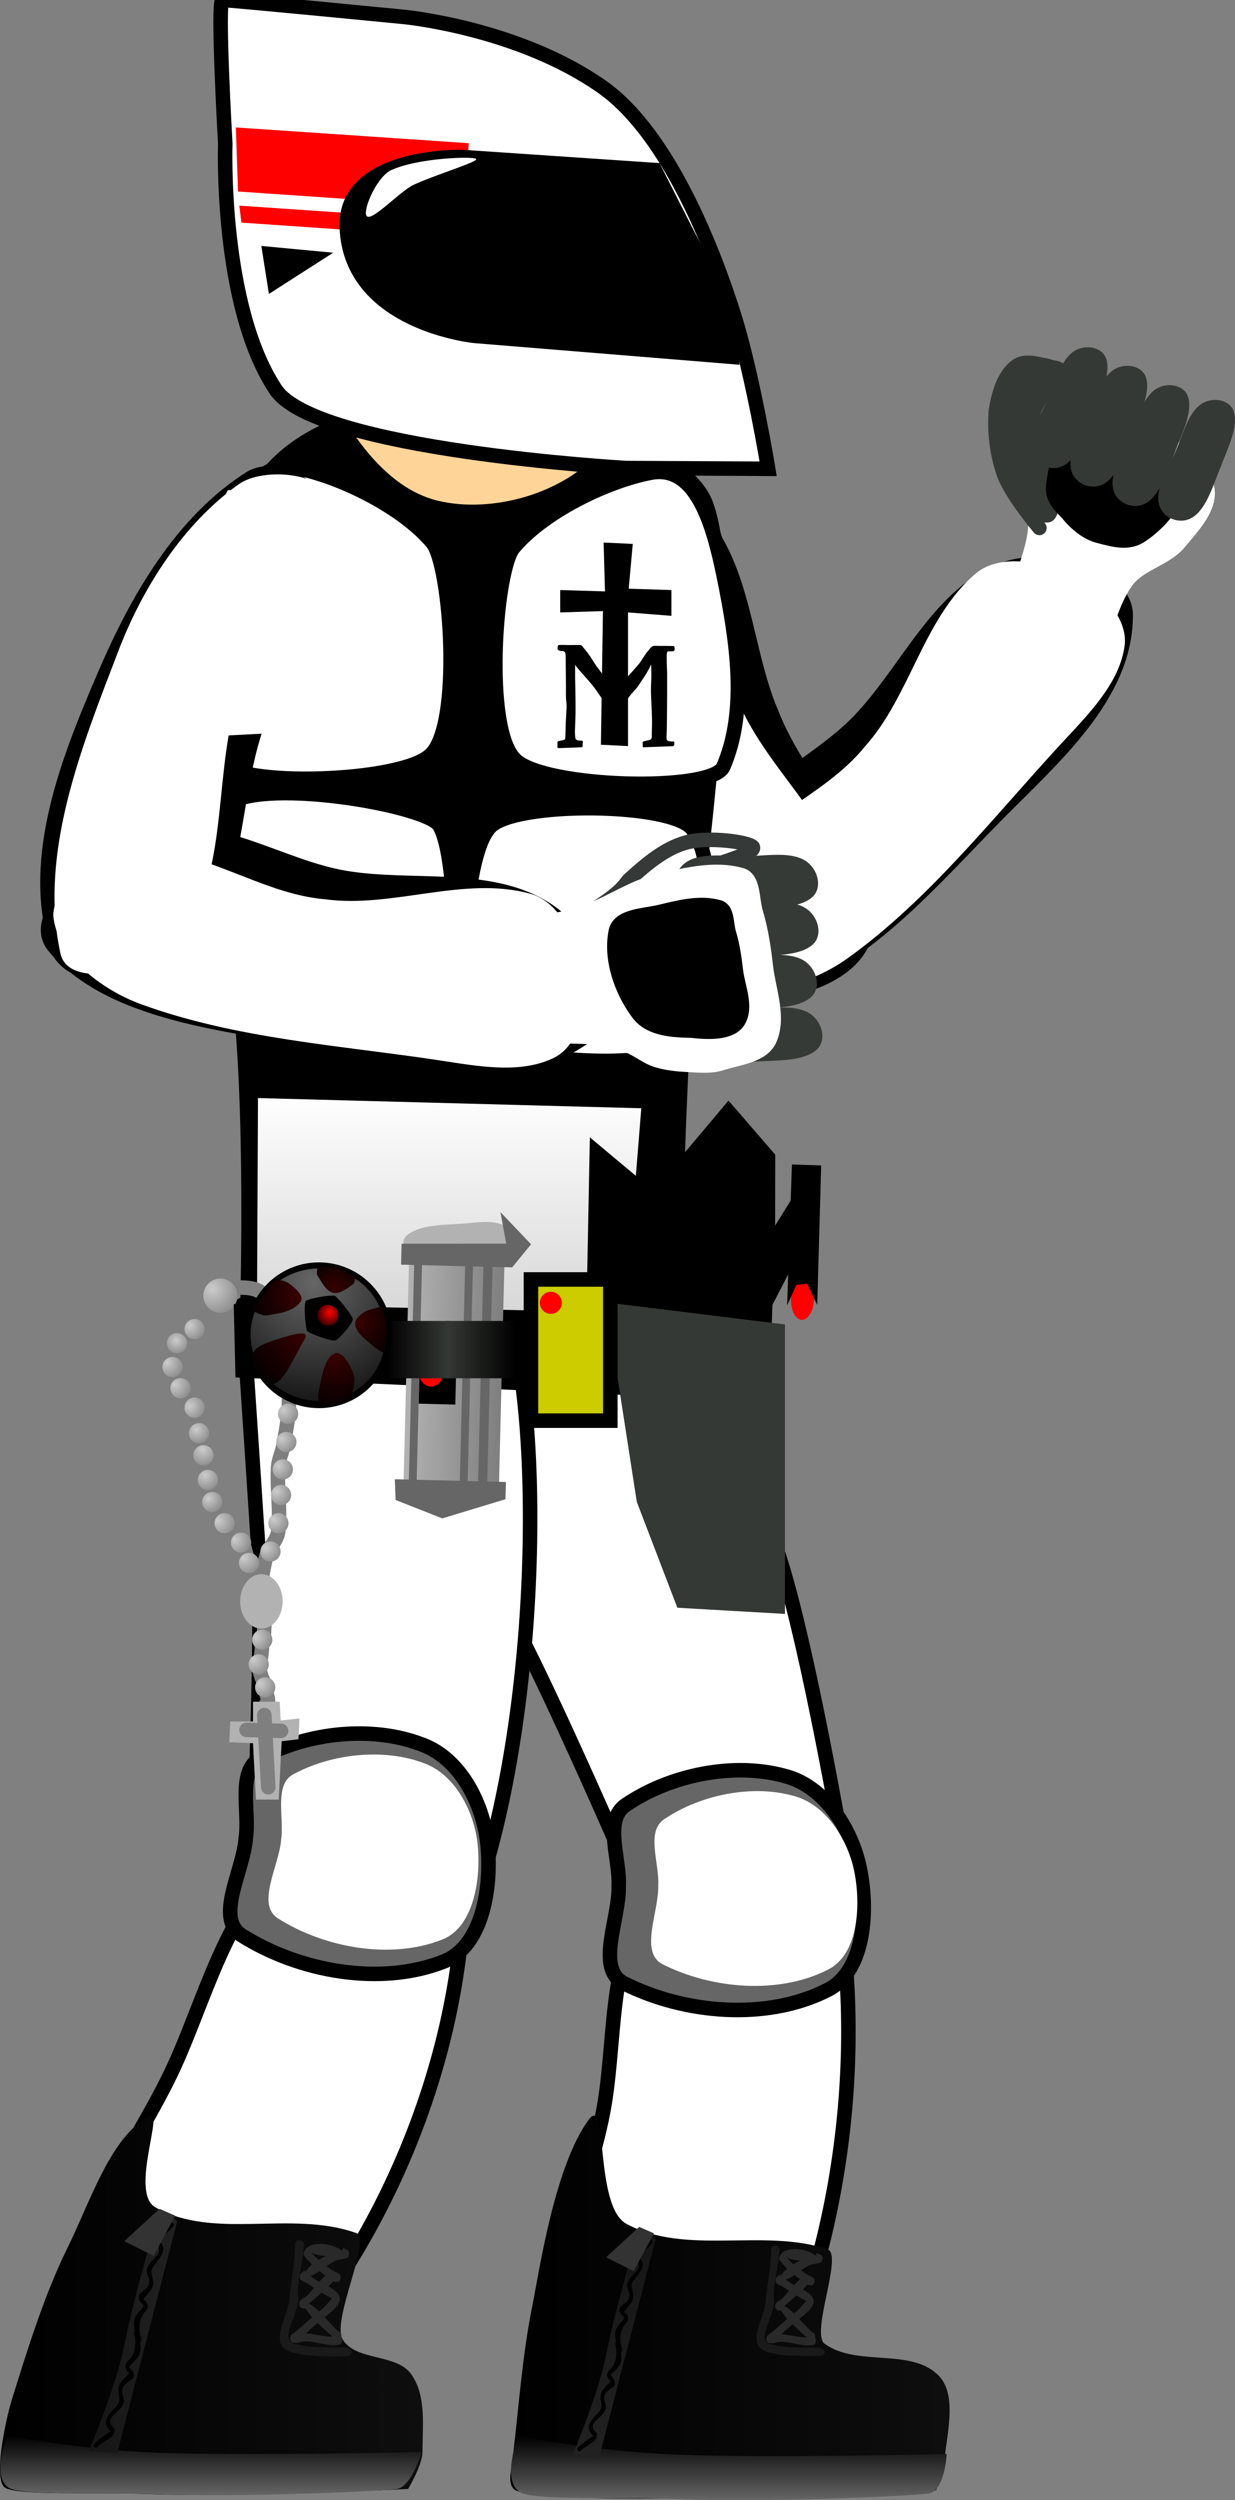 <svg xmlns="http://www.w3.org/2000/svg" xmlns:xlink="http://www.w3.org/1999/xlink" version="1.1" width="212.712" height="430.391" viewBox="0,0,212.712,430.391"><rect x="0" y="0" width="212.712" height="430.391" fill="#808080" stroke="none"/><defs><linearGradient x1="253.596" y1="398.266" x2="329.269" y2="398.266" gradientUnits="userSpaceOnUse" id="color-1"><stop offset="0" stop-color="#000000"/><stop offset="1" stop-color="#0e0e0e"/></linearGradient><linearGradient x1="291.249" y1="420.45" x2="291.249" y2="431.495" gradientUnits="userSpaceOnUse" id="color-2"><stop offset="0" stop-color="#000000"/><stop offset="1" stop-color="#666666"/></linearGradient><linearGradient x1="271.52" y1="385.035" x2="271.52" y2="423.972" gradientUnits="userSpaceOnUse" id="color-3"><stop offset="0" stop-color="#151515"/><stop offset="1" stop-color="#212121"/></linearGradient><linearGradient x1="302.543" y1="388.263" x2="302.543" y2="404.867" gradientUnits="userSpaceOnUse" id="color-4"><stop offset="0" stop-color="#292929"/><stop offset="1" stop-color="#292929"/></linearGradient><linearGradient x1="165.707" y1="397.949" x2="238.559" y2="397.949" gradientUnits="userSpaceOnUse" id="color-5"><stop offset="0" stop-color="#000000"/><stop offset="1" stop-color="#0e0e0e"/></linearGradient><linearGradient x1="202.05" y1="420.323" x2="202.05" y2="430.638" gradientUnits="userSpaceOnUse" id="color-6"><stop offset="0" stop-color="#000000"/><stop offset="1" stop-color="#666666"/></linearGradient><linearGradient x1="181.033" y1="402.693" x2="196.224" y2="402.693" gradientUnits="userSpaceOnUse" id="color-7"><stop offset="0" stop-color="#151515"/><stop offset="1" stop-color="#212121"/></linearGradient><linearGradient x1="277.513" y1="188.845" x2="277.513" y2="238.065" gradientUnits="userSpaceOnUse" id="color-8"><stop offset="0" stop-color="#ffffff"/><stop offset="1" stop-color="#cccccc"/></linearGradient><radialGradient cx="198.408" cy="229.263" r="3.33" gradientUnits="userSpaceOnUse" id="color-9"><stop offset="0" stop-color="#cccccc"/><stop offset="1" stop-color="#7f7f7f"/></radialGradient><radialGradient cx="196.046" cy="231.858" r="2.877" gradientUnits="userSpaceOnUse" id="color-10"><stop offset="0" stop-color="#cccccc"/><stop offset="1" stop-color="#7f7f7f"/></radialGradient><radialGradient cx="194.426" cy="235.611" r="3.57" gradientUnits="userSpaceOnUse" id="color-11"><stop offset="0" stop-color="#cccccc"/><stop offset="1" stop-color="#7f7f7f"/></radialGradient><radialGradient cx="195.793" cy="239.421" r="3.57" gradientUnits="userSpaceOnUse" id="color-12"><stop offset="0" stop-color="#cccccc"/><stop offset="1" stop-color="#7f7f7f"/></radialGradient><radialGradient cx="198.388" cy="243.111" r="3.356" gradientUnits="userSpaceOnUse" id="color-13"><stop offset="0" stop-color="#cccccc"/><stop offset="1" stop-color="#7f7f7f"/></radialGradient><radialGradient cx="199.496" cy="247.189" r="3.091" gradientUnits="userSpaceOnUse" id="color-14"><stop offset="0" stop-color="#cccccc"/><stop offset="1" stop-color="#7f7f7f"/></radialGradient><radialGradient cx="200.604" cy="250.638" r="3.543" gradientUnits="userSpaceOnUse" id="color-15"><stop offset="0" stop-color="#cccccc"/><stop offset="1" stop-color="#7f7f7f"/></radialGradient><radialGradient cx="201.015" cy="255.056" r="3.33" gradientUnits="userSpaceOnUse" id="color-16"><stop offset="0" stop-color="#cccccc"/><stop offset="1" stop-color="#7f7f7f"/></radialGradient><radialGradient cx="201.61" cy="259.038" r="3.117" gradientUnits="userSpaceOnUse" id="color-17"><stop offset="0" stop-color="#cccccc"/><stop offset="1" stop-color="#7f7f7f"/></radialGradient><radialGradient cx="203.225" cy="262.848" r="3.782" gradientUnits="userSpaceOnUse" id="color-18"><stop offset="0" stop-color="#cccccc"/><stop offset="1" stop-color="#7f7f7f"/></radialGradient><radialGradient cx="206.164" cy="266.133" r="3.41" gradientUnits="userSpaceOnUse" id="color-19"><stop offset="0" stop-color="#cccccc"/><stop offset="1" stop-color="#7f7f7f"/></radialGradient><radialGradient cx="207.7" cy="269.274" r="3.757" gradientUnits="userSpaceOnUse" id="color-20"><stop offset="0" stop-color="#cccccc"/><stop offset="1" stop-color="#7f7f7f"/></radialGradient><radialGradient cx="202.285" cy="223.072" r="5.631" gradientUnits="userSpaceOnUse" id="color-21"><stop offset="0" stop-color="#cccccc"/><stop offset="1" stop-color="#7f7f7f"/></radialGradient><radialGradient cx="211.777" cy="225.465" r="3.33" gradientUnits="userSpaceOnUse" id="color-22"><stop offset="0" stop-color="#cccccc"/><stop offset="1" stop-color="#7f7f7f"/></radialGradient><radialGradient cx="213.6" cy="229.567" r="3.33" gradientUnits="userSpaceOnUse" id="color-23"><stop offset="0" stop-color="#cccccc"/><stop offset="1" stop-color="#7f7f7f"/></radialGradient><radialGradient cx="214.359" cy="234.124" r="3.33" gradientUnits="userSpaceOnUse" id="color-24"><stop offset="0" stop-color="#cccccc"/><stop offset="1" stop-color="#7f7f7f"/></radialGradient><radialGradient cx="214.359" cy="239.137" r="3.33" gradientUnits="userSpaceOnUse" id="color-25"><stop offset="0" stop-color="#cccccc"/><stop offset="1" stop-color="#7f7f7f"/></radialGradient><radialGradient cx="214.511" cy="243.847" r="3.33" gradientUnits="userSpaceOnUse" id="color-26"><stop offset="0" stop-color="#cccccc"/><stop offset="1" stop-color="#7f7f7f"/></radialGradient><radialGradient cx="214.207" cy="248.708" r="3.33" gradientUnits="userSpaceOnUse" id="color-27"><stop offset="0" stop-color="#cccccc"/><stop offset="1" stop-color="#7f7f7f"/></radialGradient><radialGradient cx="213.6" cy="253.417" r="3.33" gradientUnits="userSpaceOnUse" id="color-28"><stop offset="0" stop-color="#cccccc"/><stop offset="1" stop-color="#7f7f7f"/></radialGradient><radialGradient cx="213.296" cy="257.823" r="3.33" gradientUnits="userSpaceOnUse" id="color-29"><stop offset="0" stop-color="#cccccc"/><stop offset="1" stop-color="#7f7f7f"/></radialGradient><radialGradient cx="212.84" cy="262.684" r="3.33" gradientUnits="userSpaceOnUse" id="color-30"><stop offset="0" stop-color="#cccccc"/><stop offset="1" stop-color="#7f7f7f"/></radialGradient><radialGradient cx="211.473" cy="267.545" r="3.33" gradientUnits="userSpaceOnUse" id="color-31"><stop offset="0" stop-color="#cccccc"/><stop offset="1" stop-color="#7f7f7f"/></radialGradient><radialGradient cx="209.81" cy="282.844" r="3.41" gradientUnits="userSpaceOnUse" id="color-32"><stop offset="0" stop-color="#cccccc"/><stop offset="1" stop-color="#7f7f7f"/></radialGradient><radialGradient cx="209.371" cy="286.744" r="3.757" gradientUnits="userSpaceOnUse" id="color-33"><stop offset="0" stop-color="#cccccc"/><stop offset="1" stop-color="#7f7f7f"/></radialGradient><radialGradient cx="210.561" cy="290.94" r="3.33" gradientUnits="userSpaceOnUse" id="color-34"><stop offset="0" stop-color="#cccccc"/><stop offset="1" stop-color="#7f7f7f"/></radialGradient><linearGradient x1="293.992" y1="244.77" x2="292.895" y2="276.992" gradientUnits="userSpaceOnUse" id="color-35"><stop offset="0" stop-color="#ff0000"/><stop offset="1" stop-color="#ff0000" stop-opacity="0"/></linearGradient><linearGradient x1="288.324" y1="244.614" x2="293.992" y2="244.614" gradientUnits="userSpaceOnUse" id="color-36"><stop offset="0" stop-color="#ff0000"/><stop offset="1" stop-color="#ff0000" stop-opacity="0"/></linearGradient><linearGradient x1="252.617" y1="217.44" x2="236.184" y2="217.035" gradientUnits="userSpaceOnUse" id="color-37"><stop offset="0" stop-color="#7f7f7f"/><stop offset="1" stop-color="#b2b2b2"/></linearGradient><linearGradient x1="254.465" y1="228.495" x2="242.616" y2="228.495" gradientUnits="userSpaceOnUse" id="color-38"><stop offset="0" stop-color="#000000"/><stop offset="1" stop-color="#353935"/></linearGradient><linearGradient x1="232.41" y1="228.495" x2="243.044" y2="228.495" gradientUnits="userSpaceOnUse" id="color-39"><stop offset="0" stop-color="#000000"/><stop offset="1" stop-color="#353935"/></linearGradient><radialGradient cx="219.727" cy="221.955" r="26.668" gradientUnits="userSpaceOnUse" id="color-40"><stop offset="0" stop-color="#666666"/><stop offset="1" stop-color="#000000"/></radialGradient><radialGradient cx="218.152" cy="230.804" r="11.46" gradientUnits="userSpaceOnUse" id="color-41"><stop offset="0" stop-color="#370000"/><stop offset="1" stop-color="#000000"/></radialGradient><radialGradient cx="223.318" cy="234.534" r="9.775" gradientUnits="userSpaceOnUse" id="color-42"><stop offset="0" stop-color="#370000"/><stop offset="1" stop-color="#000000"/></radialGradient><radialGradient cx="217.038" cy="224.19" r="9.044" gradientUnits="userSpaceOnUse" id="color-43"><stop offset="0" stop-color="#370000"/><stop offset="1" stop-color="#000000"/></radialGradient><radialGradient cx="227.364" cy="228.579" r="7.954" gradientUnits="userSpaceOnUse" id="color-44"><stop offset="0" stop-color="#370000"/><stop offset="1" stop-color="#000000"/></radialGradient><radialGradient cx="223.435" cy="222.852" r="5.986" gradientUnits="userSpaceOnUse" id="color-45"><stop offset="0" stop-color="#370000"/><stop offset="1" stop-color="#000000"/></radialGradient><radialGradient cx="222.517" cy="227.093" r="2.92" gradientUnits="userSpaceOnUse" id="color-46"><stop offset="0" stop-color="#ff0000"/><stop offset="1" stop-color="#000000"/></radialGradient><linearGradient x1="87.888" y1="397.161" x2="163.561" y2="397.161" gradientUnits="userSpaceOnUse" id="color-1-,0,0,1,-165.70749,-1.10421"><stop offset="0" stop-color="#000000"/><stop offset="1" stop-color="#0e0e0e"/></linearGradient><linearGradient x1="125.542" y1="419.346" x2="125.542" y2="430.391" gradientUnits="userSpaceOnUse" id="color-2-,0,0,1,-165.70749,-1.10421"><stop offset="0" stop-color="#000000"/><stop offset="1" stop-color="#666666"/></linearGradient><linearGradient x1="105.812" y1="383.93" x2="105.812" y2="422.867" gradientUnits="userSpaceOnUse" id="color-3-,0,0,1,-165.70749,-1.10421"><stop offset="0" stop-color="#151515"/><stop offset="1" stop-color="#212121"/></linearGradient><linearGradient x1="136.836" y1="387.159" x2="136.836" y2="403.762" gradientUnits="userSpaceOnUse" id="color-4-,0,0,1,-165.70749,-1.10421"><stop offset="0" stop-color="#292929"/><stop offset="1" stop-color="#292929"/></linearGradient><linearGradient x1="0" y1="396.844" x2="72.851" y2="396.844" gradientUnits="userSpaceOnUse" id="color-5-,0,0,1,-165.70749,-1.10421"><stop offset="0" stop-color="#000000"/><stop offset="1" stop-color="#0e0e0e"/></linearGradient><linearGradient x1="36.343" y1="419.219" x2="36.343" y2="429.533" gradientUnits="userSpaceOnUse" id="color-6-,0,0,1,-165.70749,-1.10421"><stop offset="0" stop-color="#000000"/><stop offset="1" stop-color="#666666"/></linearGradient><linearGradient x1="15.325" y1="401.589" x2="30.517" y2="401.589" gradientUnits="userSpaceOnUse" id="color-7-,0,0,1,-165.70749,-1.10421"><stop offset="0" stop-color="#151515"/><stop offset="1" stop-color="#212121"/></linearGradient><linearGradient x1="111.805" y1="187.741" x2="111.805" y2="236.961" gradientUnits="userSpaceOnUse" id="color-8-,0,0,1,-165.70749,-1.10421"><stop offset="0" stop-color="#ffffff"/><stop offset="1" stop-color="#cccccc"/></linearGradient><radialGradient cx="32.701" cy="228.159" r="3.33" gradientUnits="userSpaceOnUse" id="color-9-,0,0,1,-165.70749,-1.10421"><stop offset="0" stop-color="#cccccc"/><stop offset="1" stop-color="#7f7f7f"/></radialGradient><radialGradient cx="30.339" cy="230.753" r="2.877" gradientUnits="userSpaceOnUse" id="color-10-,0,0,1,-165.70749,-1.10421"><stop offset="0" stop-color="#cccccc"/><stop offset="1" stop-color="#7f7f7f"/></radialGradient><radialGradient cx="28.718" cy="234.507" r="3.57" gradientUnits="userSpaceOnUse" id="color-11-,0,0,1,-165.70749,-1.10421"><stop offset="0" stop-color="#cccccc"/><stop offset="1" stop-color="#7f7f7f"/></radialGradient><radialGradient cx="30.085" cy="238.316" r="3.57" gradientUnits="userSpaceOnUse" id="color-12-,0,0,1,-165.70749,-1.10421"><stop offset="0" stop-color="#cccccc"/><stop offset="1" stop-color="#7f7f7f"/></radialGradient><radialGradient cx="32.68" cy="242.007" r="3.356" gradientUnits="userSpaceOnUse" id="color-13-,0,0,1,-165.70749,-1.10421"><stop offset="0" stop-color="#cccccc"/><stop offset="1" stop-color="#7f7f7f"/></radialGradient><radialGradient cx="33.788" cy="246.085" r="3.091" gradientUnits="userSpaceOnUse" id="color-14-,0,0,1,-165.70749,-1.10421"><stop offset="0" stop-color="#cccccc"/><stop offset="1" stop-color="#7f7f7f"/></radialGradient><radialGradient cx="34.896" cy="249.534" r="3.543" gradientUnits="userSpaceOnUse" id="color-15-,0,0,1,-165.70749,-1.10421"><stop offset="0" stop-color="#cccccc"/><stop offset="1" stop-color="#7f7f7f"/></radialGradient><radialGradient cx="35.307" cy="253.952" r="3.33" gradientUnits="userSpaceOnUse" id="color-16-,0,0,1,-165.70749,-1.10421"><stop offset="0" stop-color="#cccccc"/><stop offset="1" stop-color="#7f7f7f"/></radialGradient><radialGradient cx="35.903" cy="257.934" r="3.117" gradientUnits="userSpaceOnUse" id="color-17-,0,0,1,-165.70749,-1.10421"><stop offset="0" stop-color="#cccccc"/><stop offset="1" stop-color="#7f7f7f"/></radialGradient><radialGradient cx="37.517" cy="261.744" r="3.782" gradientUnits="userSpaceOnUse" id="color-18-,0,0,1,-165.70749,-1.10421"><stop offset="0" stop-color="#cccccc"/><stop offset="1" stop-color="#7f7f7f"/></radialGradient><radialGradient cx="40.456" cy="265.029" r="3.41" gradientUnits="userSpaceOnUse" id="color-19-,0,0,1,-165.70749,-1.10421"><stop offset="0" stop-color="#cccccc"/><stop offset="1" stop-color="#7f7f7f"/></radialGradient><radialGradient cx="41.992" cy="268.17" r="3.756" gradientUnits="userSpaceOnUse" id="color-20-,0,0,1,-165.70749,-1.10421"><stop offset="0" stop-color="#cccccc"/><stop offset="1" stop-color="#7f7f7f"/></radialGradient><radialGradient cx="36.577" cy="221.967" r="5.631" gradientUnits="userSpaceOnUse" id="color-21-,0,0,1,-165.70749,-1.10421"><stop offset="0" stop-color="#cccccc"/><stop offset="1" stop-color="#7f7f7f"/></radialGradient><radialGradient cx="46.069" cy="224.361" r="3.33" gradientUnits="userSpaceOnUse" id="color-22-,0,0,1,-165.70749,-1.10421"><stop offset="0" stop-color="#cccccc"/><stop offset="1" stop-color="#7f7f7f"/></radialGradient><radialGradient cx="47.892" cy="228.463" r="3.33" gradientUnits="userSpaceOnUse" id="color-23-,0,0,1,-165.70749,-1.10421"><stop offset="0" stop-color="#cccccc"/><stop offset="1" stop-color="#7f7f7f"/></radialGradient><radialGradient cx="48.652" cy="233.02" r="3.33" gradientUnits="userSpaceOnUse" id="color-24-,0,0,1,-165.70749,-1.10421"><stop offset="0" stop-color="#cccccc"/><stop offset="1" stop-color="#7f7f7f"/></radialGradient><radialGradient cx="48.652" cy="238.033" r="3.33" gradientUnits="userSpaceOnUse" id="color-25-,0,0,1,-165.70749,-1.10421"><stop offset="0" stop-color="#cccccc"/><stop offset="1" stop-color="#7f7f7f"/></radialGradient><radialGradient cx="48.803" cy="242.743" r="3.33" gradientUnits="userSpaceOnUse" id="color-26-,0,0,1,-165.70749,-1.10421"><stop offset="0" stop-color="#cccccc"/><stop offset="1" stop-color="#7f7f7f"/></radialGradient><radialGradient cx="48.5" cy="247.604" r="3.33" gradientUnits="userSpaceOnUse" id="color-27-,0,0,1,-165.70749,-1.10421"><stop offset="0" stop-color="#cccccc"/><stop offset="1" stop-color="#7f7f7f"/></radialGradient><radialGradient cx="47.892" cy="252.313" r="3.33" gradientUnits="userSpaceOnUse" id="color-28-,0,0,1,-165.70749,-1.10421"><stop offset="0" stop-color="#cccccc"/><stop offset="1" stop-color="#7f7f7f"/></radialGradient><radialGradient cx="47.588" cy="256.719" r="3.33" gradientUnits="userSpaceOnUse" id="color-29-,0,0,1,-165.70749,-1.10421"><stop offset="0" stop-color="#cccccc"/><stop offset="1" stop-color="#7f7f7f"/></radialGradient><radialGradient cx="47.133" cy="261.58" r="3.33" gradientUnits="userSpaceOnUse" id="color-30-,0,0,1,-165.70749,-1.10421"><stop offset="0" stop-color="#cccccc"/><stop offset="1" stop-color="#7f7f7f"/></radialGradient><radialGradient cx="45.765" cy="266.441" r="3.33" gradientUnits="userSpaceOnUse" id="color-31-,0,0,1,-165.70749,-1.10421"><stop offset="0" stop-color="#cccccc"/><stop offset="1" stop-color="#7f7f7f"/></radialGradient><radialGradient cx="44.102" cy="281.74" r="3.41" gradientUnits="userSpaceOnUse" id="color-32-,0,0,1,-165.70749,-1.10421"><stop offset="0" stop-color="#cccccc"/><stop offset="1" stop-color="#7f7f7f"/></radialGradient><radialGradient cx="43.663" cy="285.64" r="3.756" gradientUnits="userSpaceOnUse" id="color-33-,0,0,1,-165.70749,-1.10421"><stop offset="0" stop-color="#cccccc"/><stop offset="1" stop-color="#7f7f7f"/></radialGradient><radialGradient cx="44.854" cy="289.836" r="3.33" gradientUnits="userSpaceOnUse" id="color-34-,0,0,1,-165.70749,-1.10421"><stop offset="0" stop-color="#cccccc"/><stop offset="1" stop-color="#7f7f7f"/></radialGradient><linearGradient x1="128.285" y1="243.666" x2="127.188" y2="275.888" gradientUnits="userSpaceOnUse" id="color-35-,0,0,1,-165.70749,-1.10421"><stop offset="0" stop-color="#ff0000"/><stop offset="1" stop-color="#ff0000" stop-opacity="0"/></linearGradient><linearGradient x1="122.616" y1="243.51" x2="128.285" y2="243.51" gradientUnits="userSpaceOnUse" id="color-36-,0,0,1,-165.70749,-1.10421"><stop offset="0" stop-color="#ff0000"/><stop offset="1" stop-color="#ff0000" stop-opacity="0"/></linearGradient><linearGradient x1="86.909" y1="216.335" x2="70.477" y2="215.931" gradientUnits="userSpaceOnUse" id="color-37-,0,0,1,-165.70749,-1.10421"><stop offset="0" stop-color="#7f7f7f"/><stop offset="1" stop-color="#b2b2b2"/></linearGradient><linearGradient x1="88.758" y1="227.391" x2="76.908" y2="227.391" gradientUnits="userSpaceOnUse" id="color-38-,0,0,1,-165.70749,-1.10421"><stop offset="0" stop-color="#000000"/><stop offset="1" stop-color="#353935"/></linearGradient><linearGradient x1="66.703" y1="227.391" x2="77.337" y2="227.391" gradientUnits="userSpaceOnUse" id="color-39-,0,0,1,-165.70749,-1.10421"><stop offset="0" stop-color="#000000"/><stop offset="1" stop-color="#353935"/></linearGradient><radialGradient cx="54.02" cy="220.851" r="26.668" gradientUnits="userSpaceOnUse" id="color-40-,0,0,1,-165.70749,-1.10421"><stop offset="0" stop-color="#666666"/><stop offset="1" stop-color="#000000"/></radialGradient><radialGradient cx="52.445" cy="229.7" r="11.46" gradientUnits="userSpaceOnUse" id="color-41-,0,0,1,-165.70749,-1.10421"><stop offset="0" stop-color="#370000"/><stop offset="1" stop-color="#000000"/></radialGradient><radialGradient cx="57.611" cy="233.43" r="9.775" gradientUnits="userSpaceOnUse" id="color-42-,0,0,1,-165.70749,-1.10421"><stop offset="0" stop-color="#370000"/><stop offset="1" stop-color="#000000"/></radialGradient><radialGradient cx="51.331" cy="223.085" r="9.044" gradientUnits="userSpaceOnUse" id="color-43-,0,0,1,-165.70749,-1.10421"><stop offset="0" stop-color="#370000"/><stop offset="1" stop-color="#000000"/></radialGradient><radialGradient cx="61.657" cy="227.475" r="7.954" gradientUnits="userSpaceOnUse" id="color-44-,0,0,1,-165.70749,-1.10421"><stop offset="0" stop-color="#370000"/><stop offset="1" stop-color="#000000"/></radialGradient><radialGradient cx="57.728" cy="221.748" r="5.986" gradientUnits="userSpaceOnUse" id="color-45-,0,0,1,-165.70749,-1.10421"><stop offset="0" stop-color="#370000"/><stop offset="1" stop-color="#000000"/></radialGradient><radialGradient cx="56.809" cy="225.989" r="2.92" gradientUnits="userSpaceOnUse" id="color-46-,0,0,1,-165.70749,-1.10421"><stop offset="0" stop-color="#ff0000"/><stop offset="1" stop-color="#000000"/></radialGradient></defs><g><g data-paper-data="{&quot;isPaintingLayer&quot;:true}" fill-rule="nonzero" stroke-linejoin="miter" stroke-miterlimit="10" stroke-dasharray="" stroke-dashoffset="0" style="mix-blend-mode: normal"><g><g><path d="M 130.574 170.584 C 122.846 171.446 121.372 154.374 124.237 146.756 C 128.096 136.514 140.247 132.159 148.012 124.061 C 156.351 115.39 161.725 102.105 173.038 97.993 C 180.412 95.326 194.299 98.942 193.875 106.249 C 193.72 119.859 181.315 130.506 171.876 140.058 C 159.891 152.188 146.666 168.097 130.574 170.584 Z " data-paper-data="{&quot;origRot&quot;:0}" fill="#000000" stroke="#000000" stroke-linecap="round" stroke-width="2.5"/><g data-paper-data="{&quot;origRot&quot;:0}"><path d="M 184.215 119.272 C 180.904 121.76 173.48 120.829 172.721 117.118 C 170.712 108.958 176.441 100.874 178.052 92.849 C 178.775 89.261 178.148 85.303 179.042 81.894 C 180.259 77.261 180.151 70.435 184.612 68.618 C 189.278 66.703 194.468 71.586 198.667 74.425 C 202.199 76.814 206.72 79.814 207.916 84.086 C 208.524 87.471 205.323 90.675 203.124 93.368 C 200.788 96.229 196.281 96.976 194.068 99.979 C 189.803 105.774 189.956 114.914 184.215 119.272 Z " fill="#ffffff" stroke="#ffffff" stroke-linecap="round" stroke-width="2.5"/><path d="M 179.024 90.882 C 179.024 90.882 174.147 85.086 172.913 81.596 C 171.701 78.171 171.254 74.36 171.522 70.731 C 171.984 67.966 172.816 64.71 175.036 63.05 C 176.851 61.702 179.6 63.01 181.832 63.339 C 182.508 63.438 183.432 64.618 183.432 64.618 " fill="none" stroke="#353935" stroke-linecap="round" stroke-width="2.5"/><path d="M 171.926 77.874 C 171.575 72.488 172.681 66.889 175.908 62.91 C 177.202 60.846 182.252 61.349 182.781 63.366 C 183.575 66.462 179.027 69.28 178.974 72.596 C 178.935 75.262 181.302 77.341 181.782 79.978 C 182.554 81.821 182.979 83.85 182.687 85.882 C 182.495 87.283 182.174 89.285 181.073 89.794 C 179.972 90.303 177.968 89.559 177.046 88.491 C 174.525 85.563 172.161 81.795 171.926 77.874 Z " fill="#353935" stroke="none" stroke-linecap="round" stroke-width="2.5"/><path d="M 188.976 93.475 C 186.613 92.891 184.512 91.176 182.774 89.022 C 181.502 87.795 179.915 86.096 180.164 83.562 C 180.533 80.19 181.759 75.069 184.286 74.09 C 187.627 72.805 190.25 76.456 193.021 78.121 C 196.277 80.119 201.533 80.489 203.016 85.021 C 203.875 87.713 199.614 91.695 197.096 93.3 C 194.423 95.003 191.527 94.137 188.976 93.475 Z " fill="#000000" stroke="none" stroke-linecap="round" stroke-width="2.5"/><g stroke-linecap="round"><path d="M 177.648 77.686 C 176.959 74.902 179.326 71.374 180.575 68.49 C 181.794 65.707 182.681 62.021 184.917 60.505 C 186.869 59.183 189.93 59.69 190.567 61.873 C 191.339 64.526 189.453 68.157 188.342 71.162 C 187.003 74.321 185.882 78.589 183.308 80.081 C 181.121 81.349 178.172 80.05 177.648 77.686 Z " stroke-width="2.5" fill="#353935" stroke="none"/><path d="M 184.489 80.873 C 183.799 78.09 186.167 74.561 187.416 71.677 C 188.635 68.894 189.522 65.208 191.757 63.692 C 193.71 62.37 196.771 62.877 197.408 65.06 C 198.18 67.713 196.294 71.345 195.183 74.349 C 193.844 77.508 192.723 81.777 190.149 83.268 C 187.962 84.536 185.013 83.237 184.489 80.873 Z " stroke-width="2.5" fill="#353935" stroke="none"/><path d="M 191.733 84.208 C 191.044 81.424 193.411 77.896 194.66 75.011 C 195.879 72.229 196.767 68.543 199.002 67.027 C 200.954 65.705 204.015 66.212 204.652 68.394 C 205.425 71.048 203.538 74.679 202.428 77.684 C 201.088 80.843 199.967 85.111 197.394 86.603 C 195.207 87.871 192.258 86.572 191.733 84.208 Z " stroke-width="2.5" fill="#353935" stroke="none"/><path d="M 199.613 86.745 C 198.923 83.962 201.291 80.433 202.539 77.549 C 203.758 74.766 204.646 71.08 206.881 69.564 C 208.833 68.242 211.894 68.749 212.531 70.932 C 213.304 73.585 211.417 77.217 210.307 80.221 C 208.967 83.38 207.846 87.648 205.273 89.14 C 203.086 90.408 200.137 89.109 199.613 86.745 Z " stroke-width="2.5" fill="#353935" stroke="none"/></g><path d="" fill="#eac18d" stroke="none" stroke-linecap="butt" stroke-width="2.5" transform="matrix(1,0,0,1,-165.707,-1.104)"/></g><path d="M 104.359 91.627 C 105.864 86.55 116.054 84.563 119.973 88.679 C 128.313 97.532 128.155 111.775 132.883 122.792 C 137.856 135.668 151.035 146.96 149.032 160.445 C 147.807 168.606 132.097 173.383 124.612 168.63 C 114.002 161.749 111.142 146.651 107.554 133.769 C 103.789 120.21 100.276 105.089 104.359 91.627 Z " data-paper-data="{&quot;origRot&quot;:0}" fill="#000000" stroke="#000000" stroke-linecap="round" stroke-width="2.5"/><path d="M 145.939 164.998 C 140.561 168.845 131.272 172.322 124.989 168.823 C 120.334 165.587 120.553 156.215 123.429 151.137 C 129.036 141.252 141.808 137.395 148.985 128.493 C 156.818 119.763 159.018 106.449 168.009 98.766 C 172.352 95.069 179.973 96.783 185.14 99.208 C 189.188 101.113 194.296 106.221 193.711 111.041 C 192.925 117.501 187.499 122.924 183.004 127.771 C 171.217 140.493 160.159 154.813 145.939 164.998 Z " data-paper-data="{&quot;origRot&quot;:0}" fill="#ffffff" stroke="none" stroke-linecap="round" stroke-width="2.5"/><path d="M 103.519 93.368 C 104.792 88.166 114.176 81.619 117.597 85.58 C 125.31 94.519 122.112 108.909 126.819 119.923 C 131.967 133.326 147.198 143.947 146.989 158.406 C 146.869 166.259 131.949 173.182 125.651 168.223 C 113.763 159.786 110.883 143.039 106.591 128.645 C 103.227 117.345 100.749 104.699 103.519 93.368 Z " data-paper-data="{&quot;origRot&quot;:0}" fill="#ffffff" stroke="none" stroke-linecap="round" stroke-width="2.5"/></g><path d="M 113.18 325.915 C 120.162 318.292 140.93 310.522 143.05 320.257 C 149.577 350.399 145.57 384.472 132.413 412.271 C 127.763 422.115 104.981 419.072 99.837 409.461 C 91.957 394.064 101.591 377.692 104.147 362.045 C 106.177 349.565 104.785 334.805 113.18 325.915 Z " data-paper-data="{&quot;origPos&quot;:null,&quot;origRot&quot;:0}" fill="#ffffff" stroke="#000000" stroke-linecap="round" stroke-width="2.5"/><path d="M 73.089 238.149 L 112.943 232.377 C 112.943 232.377 128.02 248.226 134.459 268.804 C 139.331 284.375 145.026 317.541 145.026 317.541 L 106.272 317.572 C 106.272 317.572 91.275 283.299 86.917 276.805 C 73.844 257.324 73.089 238.149 73.089 238.149 Z " data-paper-data="{&quot;origRot&quot;:0}" fill="#ffffff" stroke="#000000" stroke-linecap="round" stroke-width="2.5"/><g data-paper-data="{&quot;origPos&quot;:null}"><path d="M 89.177 428.852 C 86.932 428.114 88.286 424.766 88.364 422.671 C 89.382 414.01 89.965 405.459 91.68 396.968 C 92.845 391.209 95.477 372.962 101.378 364.92 C 104.807 360.248 102.302 379.799 107.885 382.815 C 118.108 388.359 131.626 383.491 142.535 387.207 C 145.262 388.134 139.539 401.662 142.047 403.475 C 147.595 407.473 156.747 404.135 161.569 408.843 C 164.747 411.947 163.305 418.099 162.752 422.671 C 162.436 425.27 161.229 428.704 161.229 428.704 C 161.229 428.704 98.138 431.79 89.177 428.852 Z " data-paper-data="{&quot;origPos&quot;:null}" fill="url(#color-1-,0,0,1,-165.70749,-1.10421)" stroke-linecap="round" stroke-width="2.5" stroke="none"/><path d="M 89.549 429.011 C 86.275 426.924 89.27 419.346 89.27 419.346 C 89.27 419.346 102.282 421.967 116.49 422.543 C 132.12 423.175 163.065 422.442 163.065 422.442 C 163.065 422.442 162.708 428.813 159.993 429.237 C 157.279 429.661 132.235 430.876 116.141 430.181 C 107.363 429.804 91.94 430.534 89.549 429.011 Z " data-paper-data="{&quot;origPos&quot;:null}" fill="url(#color-2-,0,0,1,-165.70749,-1.10421)" stroke-linecap="round" stroke-width="2.5" stroke="none"/><g data-paper-data="{&quot;origPos&quot;:null}" stroke-linecap="butt"><g data-paper-data="{&quot;origPos&quot;:null}"><path d="M 98.678 422.46 C 98.678 422.46 103.066 412.144 104.414 405.29 C 106.054 396.956 110.025 383.934 110.025 383.934 C 110.025 383.934 110.56 383.887 111.12 384.118 C 111.912 384.444 112.946 385.361 112.946 385.361 L 103.23 422.867 Z " data-paper-data="{&quot;origPos&quot;:null}" fill="url(#color-3-,0,0,1,-165.70749,-1.10421)" stroke-width="2.5" stroke="none"/><path d="M 106.467 403.06 C 106.756 403.164 106.718 403.422 106.697 403.505 C 106.766 403.72 106.829 403.926 106.858 404.152 C 107.135 406.319 107.218 406.975 105.595 408.384 C 104.555 409.264 106.206 409.129 105.894 410.577 C 105.83 410.875 104.76 411.457 104.531 411.722 C 103.15 413.27 105.296 413.845 103.763 415.614 C 102.8 416.693 101.148 417.45 102.762 418.848 C 103.193 420.317 100.926 420.867 100.076 421.848 C 100.076 421.848 99.834 422.127 99.555 421.886 C 99.277 421.644 99.518 421.365 99.518 421.365 C 100.082 420.714 101.938 419.416 102.24 419.372 C 100.365 417.709 102.131 416.433 103.205 415.131 C 104.263 413.91 102.63 412.868 103.973 411.239 C 104.255 410.913 104.871 410.197 105.23 409.912 C 104.791 409.651 104.059 408.779 105.111 407.827 C 106.048 407.014 106.283 405.476 106.126 404.246 C 106.1 404.04 106.043 403.881 105.979 403.683 L 105.995 403.282 C 105.995 403.282 106.12 402.935 106.467 403.06 Z " data-paper-data="{&quot;origPos&quot;:null,&quot;origRot&quot;:0}" fill="#000000" stroke-width="2.5" stroke="none"/><path d="M 106.697 404.901 C 106.401 404.817 106.421 404.558 106.436 404.473 C 106.352 404.263 106.275 404.062 106.23 403.839 C 105.802 401.697 105.672 401.048 107.192 399.528 C 108.168 398.577 106.53 398.828 106.74 397.362 C 106.783 397.06 107.808 396.404 108.019 396.124 C 109.287 394.483 107.106 394.06 108.511 392.188 C 109.395 391.043 110.99 390.173 109.282 388.891 C 108.748 387.456 110.971 386.748 111.75 385.709 C 111.75 385.709 111.971 385.414 112.267 385.635 C 112.562 385.857 112.34 386.152 112.34 386.152 C 111.824 386.841 110.064 388.267 109.766 388.332 C 111.753 389.858 110.081 391.255 109.101 392.63 C 108.132 393.922 109.835 394.848 108.609 396.567 C 108.351 396.911 107.787 397.669 107.449 397.979 C 107.905 398.208 108.697 399.026 107.714 400.05 C 106.837 400.928 106.71 402.478 106.954 403.694 C 106.994 403.897 107.063 404.052 107.14 404.245 L 107.152 404.646 C 107.152 404.646 107.052 405.001 106.697 404.901 Z " data-paper-data="{&quot;origPos&quot;:null,&quot;index&quot;:null}" fill="#000000" stroke-width="2.5" stroke="none"/></g><path d="M 104.385 388.577 L 110.093 383.345 L 112.629 384.455 L 109.141 390.955 Z " data-paper-data="{&quot;origPos&quot;:null}" fill="#333333" stroke-width="2.5" stroke="none"/></g><g data-paper-data="{&quot;origPos&quot;:null}" stroke-linecap="butt"><path d="M 140.404 402.244 C 140.405 402.315 140.399 402.378 140.386 402.435 C 140.45 402.524 140.5 402.651 140.523 402.831 C 140.613 403.544 140.083 403.665 140.083 403.665 C 137.956 404.151 135.526 402.627 133.47 403.316 C 133.358 403.342 133.246 403.368 133.134 403.393 L 132.575 403.355 C 132.463 403.37 132.326 403.345 132.207 403.2 C 132.123 403.119 132.049 402.994 132.023 402.803 C 131.981 402.616 132.003 402.459 132.049 402.336 C 132.107 402.13 132.222 402.023 132.329 401.967 C 133.474 401.098 134.514 400.122 135.607 399.174 C 135.205 398.721 134.833 398.249 134.511 397.758 L 133.991 397.704 C 133.695 397.674 133.474 397.326 133.497 396.928 C 133.511 396.674 133.622 396.461 133.777 396.348 L 134.289 395.961 L 134.317 396.027 C 134.714 395.755 135.276 395.096 135.887 394.38 C 135.461 394.069 135.04 393.732 134.598 393.505 L 134.598 393.507 L 133.962 393.222 C 133.727 393.125 133.565 392.82 133.585 392.477 C 133.6 392.222 133.71 392.009 133.865 391.896 L 134.378 391.509 L 134.479 391.753 C 134.767 391.299 135.15 390.892 135.588 390.528 C 135.005 389.972 134.504 389.411 134.194 388.926 C 134.328 386.62 138.544 386.771 140.39 388.232 L 140.564 388.192 L 140.656 387.82 L 141.292 388.105 C 141.527 388.202 141.689 388.508 141.669 388.851 C 141.649 389.194 141.455 389.462 141.212 389.51 C 141.065 389.544 140.789 389.607 140.551 389.661 C 140.417 389.692 140.295 389.72 140.215 389.738 C 139.632 389.719 138.811 390.24 137.963 390.831 C 138.573 391.276 139.157 391.639 139.598 391.837 L 139.911 391.977 C 140.145 392.074 140.307 392.38 140.287 392.723 C 140.264 393.121 140.006 393.419 139.71 393.388 L 139.051 393.32 L 139.053 393.286 C 138.817 393.56 138.549 393.842 138.263 394.125 C 140.963 395.589 140.725 396.863 137.777 399.089 C 137.737 399.118 137.698 399.148 137.659 399.178 C 138.528 400.101 139.352 401.034 139.826 401.394 L 140.143 401.65 C 140.143 401.65 140.384 401.521 140.404 402.244 Z M 136.503 400.116 C 135.845 400.677 135.205 401.256 134.559 401.821 C 136.022 401.894 137.508 402.399 138.962 402.356 C 138.191 401.67 137.322 400.926 136.503 400.116 Z M 138.879 396.086 C 138.307 395.833 137.629 395.406 137.175 395.145 C 136.435 395.808 135.677 396.44 135.075 396.96 C 135.52 397.125 136.111 397.621 136.734 398.229 C 136.904 398.094 137.076 397.96 137.251 397.828 C 137.695 397.493 138.334 396.666 138.879 396.086 Z M 137.84 389.152 C 136.929 389.088 136.041 388.883 135.499 388.627 C 135.823 389.001 136.224 389.396 136.655 389.778 C 137.042 389.545 137.444 389.337 137.84 389.152 Z M 137.811 392.346 C 137.494 392.124 137.164 391.877 136.837 391.616 C 136.284 391.988 135.759 392.299 135.324 392.409 C 135.804 392.73 136.271 393.096 136.759 393.379 C 137.119 392.982 137.477 392.617 137.811 392.346 Z " data-paper-data="{&quot;origPos&quot;:null,&quot;origRot&quot;:0}" fill="url(#color-4-,0,0,1,-165.70749,-1.10421)" stroke-width="2.5" stroke="none"/><path d="M 141.603 405.491 C 141.381 405.589 141.201 405.58 141.059 405.524 L 141.088 405.553 C 138.144 405.553 135.327 405.692 132.462 404.976 C 127.94 403.845 131.914 398.796 131.914 395.935 C 132.126 393.016 132.804 390.319 132.804 387.262 C 132.804 387.262 132.804 386.539 133.527 386.539 C 134.249 386.539 134.249 387.262 134.249 387.262 C 134.249 389.377 132.89 394.331 133.36 395.935 C 133.36 398.9 130.066 402.887 132.812 403.573 C 135.558 404.26 138.26 404.108 141.088 404.108 L 141.971 404.538 C 141.971 404.538 142.264 405.198 141.603 405.491 Z " data-paper-data="{&quot;origPos&quot;:null}" fill="#1a1a1a" stroke-width="2.5" stroke="none"/></g></g><g stroke-linecap="round"><path d="M 148.028 321.358 C 149.569 328.455 149.152 339.387 142.407 342.626 C 132.105 347.812 118.046 346.737 107.467 341.411 C 102.515 338.852 106.732 330.272 106.556 324.7 C 106.832 320.03 103.912 313.358 107.771 310.724 C 115.473 305.468 126.45 303.314 135.115 305.711 C 141.982 307.418 146.6 314.792 148.028 321.358 Z " data-paper-data="{&quot;origPos&quot;:null}" fill="#666666" stroke="#000000" stroke-width="2.5"/><path d="M 147.067 321.836 C 148.318 327.603 147.98 336.485 142.5 339.116 C 134.129 343.329 122.707 342.456 114.112 338.128 C 110.088 336.05 113.515 329.079 113.371 324.551 C 113.596 320.757 111.224 315.337 114.359 313.196 C 120.617 308.926 129.535 307.175 136.576 309.123 C 142.154 310.511 145.907 316.502 147.067 321.836 Z " data-paper-data="{&quot;origPos&quot;:null}" fill="#ffffff" stroke="none" stroke-width="2.5"/></g><path d="M 53.092 317.449 C 61.139 312.85 80.276 317.486 79.859 327.253 C 78.635 355.456 66.585 384.551 48.119 405.878 C 40.839 414.278 17.584 411.701 14.158 401.392 C 9.303 386.713 23.405 370.257 30.071 355.537 C 36.034 342.457 40.007 324.854 53.092 317.449 Z " fill="#ffffff" stroke="#000000" stroke-linecap="round" stroke-width="2.5"/><path d="M 41.697 224.65 C 41.697 224.65 79.428 204.626 86.655 223.434 C 93.882 242.242 93.092 296.062 81.43 328.05 C 77.698 338.281 55.918 338.057 48.626 329.892 C 39.838 319.559 44.057 307.838 44.057 307.838 C 44.057 307.838 45.234 277.457 44.42 265.43 C 43.217 246.702 41.697 224.65 41.697 224.65 Z " data-paper-data="{&quot;origRot&quot;:0}" fill="#ffffff" stroke="#000000" stroke-linecap="round" stroke-width="2.5"/><g data-paper-data="{&quot;origPos&quot;:null}"><path d="M 0.874 428.244 C -1.169 426.942 0.845 416.928 2.086 412.944 C 4.79 404.253 7.652 395.019 11.65 386.9 C 15.616 378.848 19.054 367.822 25.706 364.292 C 28.435 362.843 22.258 377.439 26.764 379.981 C 36.868 385.674 50.057 380.421 61.314 384.387 C 64.127 385.378 57.041 399.409 59.022 402.72 C 61.3 406.485 68.287 405.114 70.832 408.713 C 73.48 412.457 72.757 417.622 72.771 422.11 C 72.75 424.366 70.294 428.456 70.294 428.456 C 70.294 428.456 40.735 429.986 25.706 429.337 C 17.51 428.985 3.107 429.667 0.874 428.244 Z " data-paper-data="{&quot;origPos&quot;:null}" fill="url(#color-5-,0,0,1,-165.70749,-1.10421)" stroke-linecap="round" stroke-width="2.5" stroke="none"/><path d="M 1.489 428.244 C -1.568 426.296 1.229 419.219 1.229 419.219 C 1.229 419.219 13.38 421.667 26.648 422.204 C 41.244 422.795 72.627 422.11 72.627 422.11 C 72.627 422.11 70.912 428.06 68.377 428.456 C 65.842 428.851 41.35 429.986 26.322 429.337 C 18.125 428.985 3.721 429.667 1.489 428.244 Z " data-paper-data="{&quot;origPos&quot;:null}" fill="url(#color-6-,0,0,1,-165.70749,-1.10421)" stroke-linecap="round" stroke-width="2.5" stroke="none"/><g data-paper-data="{&quot;origPos&quot;:null}" stroke-linecap="butt"><g data-paper-data="{&quot;origPos&quot;:null}"><path d="M 15.325 421.882 C 15.325 421.882 19.997 410.899 21.433 403.602 C 23.178 394.729 27.406 380.865 27.406 380.865 C 27.406 380.865 27.976 380.815 28.573 381.061 C 29.416 381.408 30.517 382.385 30.517 382.385 L 20.172 422.316 Z " data-paper-data="{&quot;origPos&quot;:null}" fill="url(#color-7-,0,0,1,-165.70749,-1.10421)" stroke-width="2.5" stroke="none"/><path d="M 23.618 401.228 C 23.926 401.339 23.886 401.613 23.863 401.702 C 23.936 401.931 24.004 402.15 24.035 402.39 C 24.329 404.698 24.418 405.396 22.69 406.896 C 21.582 407.833 23.34 407.69 23.008 409.231 C 22.94 409.548 21.801 410.168 21.557 410.45 C 20.087 412.098 22.371 412.71 20.739 414.594 C 19.714 415.743 17.955 416.548 19.674 418.037 C 20.133 419.601 17.719 420.186 16.814 421.231 C 16.814 421.231 16.557 421.528 16.26 421.271 C 15.963 421.014 16.22 420.717 16.22 420.717 C 16.82 420.024 18.797 418.641 19.118 418.594 C 17.121 416.824 19.002 415.466 20.145 414.079 C 21.271 412.78 19.533 411.67 20.963 409.936 C 21.263 409.589 21.919 408.826 22.301 408.523 C 21.834 408.245 21.055 407.317 22.175 406.303 C 23.172 405.437 23.422 403.8 23.255 402.49 C 23.227 402.271 23.166 402.102 23.099 401.892 L 23.116 401.465 C 23.116 401.465 23.249 401.095 23.618 401.228 Z " data-paper-data="{&quot;origPos&quot;:null,&quot;origRot&quot;:0}" fill="#000000" stroke-width="2.5" stroke="none"/><path d="M 23.863 403.188 C 23.548 403.099 23.569 402.822 23.585 402.732 C 23.496 402.509 23.413 402.295 23.366 402.057 C 22.91 399.776 22.772 399.086 24.39 397.468 C 25.429 396.455 23.685 396.722 23.908 395.161 C 23.954 394.84 25.046 394.142 25.27 393.843 C 26.621 392.096 24.299 391.646 25.794 389.652 C 26.736 388.434 28.434 387.507 26.615 386.143 C 26.047 384.615 28.413 383.861 29.243 382.755 C 29.243 382.755 29.479 382.441 29.793 382.676 C 30.107 382.912 29.871 383.226 29.871 383.226 C 29.321 383.96 27.447 385.478 27.13 385.547 C 29.246 387.173 27.466 388.66 26.423 390.124 C 25.391 391.499 27.203 392.484 25.899 394.315 C 25.624 394.681 25.023 395.489 24.663 395.818 C 25.149 396.062 25.992 396.933 24.946 398.024 C 24.012 398.958 23.877 400.608 24.136 401.903 C 24.18 402.119 24.252 402.284 24.334 402.489 L 24.348 402.916 C 24.348 402.916 24.241 403.294 23.863 403.188 Z " data-paper-data="{&quot;origPos&quot;:null,&quot;index&quot;:null}" fill="#000000" stroke-width="2.5" stroke="none"/></g><path d="M 21.402 385.808 L 27.478 380.238 L 30.179 381.42 L 26.466 388.34 Z " data-paper-data="{&quot;origPos&quot;:null}" fill="#333333" stroke-width="2.5" stroke="none"/></g><g data-paper-data="{&quot;origPos&quot;:null}" stroke-linecap="butt"><path d="M 58.805 402.123 C 58.807 402.197 58.8 402.264 58.786 402.324 C 58.853 402.417 58.907 402.55 58.931 402.74 C 59.025 403.489 58.468 403.616 58.468 403.616 C 56.232 404.127 53.679 402.525 51.518 403.25 C 51.4 403.277 51.282 403.304 51.165 403.331 L 50.578 403.29 C 50.459 403.306 50.316 403.28 50.19 403.128 C 50.103 403.042 50.025 402.911 49.997 402.71 C 49.953 402.514 49.977 402.349 50.025 402.219 C 50.086 402.003 50.206 401.89 50.319 401.832 C 51.522 400.919 52.616 399.893 53.763 398.896 C 53.341 398.42 52.95 397.925 52.612 397.409 L 52.066 397.352 C 51.755 397.32 51.522 396.955 51.546 396.536 C 51.561 396.269 51.677 396.045 51.84 395.926 L 52.379 395.52 L 52.408 395.59 C 52.826 395.303 53.416 394.61 54.058 393.859 C 53.61 393.532 53.168 393.177 52.704 392.939 L 52.703 392.942 L 52.035 392.642 C 51.788 392.539 51.618 392.219 51.639 391.858 C 51.654 391.591 51.77 391.367 51.933 391.248 L 52.472 390.841 L 52.579 391.098 C 52.881 390.621 53.284 390.193 53.744 389.81 C 53.131 389.226 52.604 388.637 52.279 388.127 C 52.42 385.703 56.85 385.862 58.791 387.397 L 58.974 387.356 L 59.071 386.964 L 59.739 387.264 C 59.985 387.366 60.155 387.687 60.135 388.048 C 60.114 388.408 59.91 388.69 59.655 388.741 C 59.5 388.776 59.21 388.842 58.96 388.9 C 58.819 388.932 58.691 388.961 58.607 388.98 C 57.993 388.96 57.131 389.508 56.24 390.128 C 56.881 390.596 57.495 390.978 57.958 391.186 L 58.287 391.333 C 58.533 391.435 58.703 391.756 58.682 392.117 C 58.659 392.535 58.387 392.848 58.076 392.816 L 57.383 392.744 L 57.385 392.709 C 57.137 392.996 56.856 393.293 56.555 393.591 C 59.392 395.128 59.143 396.468 56.044 398.807 C 56.003 398.838 55.962 398.869 55.92 398.901 C 56.834 399.871 57.699 400.852 58.198 401.23 L 58.531 401.499 C 58.531 401.499 58.784 401.363 58.805 402.123 Z M 54.706 399.887 C 54.014 400.476 53.342 401.085 52.663 401.678 C 54.199 401.755 55.762 402.286 57.29 402.24 C 56.479 401.52 55.566 400.737 54.706 399.887 Z M 57.203 395.651 C 56.601 395.385 55.889 394.936 55.411 394.662 C 54.633 395.359 53.837 396.023 53.204 396.57 C 53.672 396.743 54.294 397.264 54.949 397.904 C 55.127 397.761 55.308 397.621 55.491 397.482 C 55.958 397.13 56.629 396.261 57.203 395.651 Z M 56.111 388.365 C 55.154 388.297 54.22 388.081 53.65 387.812 C 53.99 388.206 54.412 388.62 54.865 389.022 C 55.272 388.777 55.694 388.558 56.111 388.365 Z M 56.08 391.721 C 55.747 391.488 55.4 391.228 55.056 390.953 C 54.475 391.345 53.923 391.671 53.466 391.787 C 53.97 392.124 54.461 392.509 54.975 392.806 C 55.352 392.389 55.729 392.006 56.08 391.721 Z " data-paper-data="{&quot;origPos&quot;:null,&quot;origRot&quot;:0}" fill="#292929" stroke-width="2.5" stroke="none"/><path d="M 60.065 405.536 C 59.832 405.639 59.642 405.629 59.493 405.571 L 59.524 405.601 C 56.43 405.601 53.47 405.747 50.458 404.994 C 45.706 403.806 49.883 398.5 49.883 395.493 C 50.105 392.425 50.818 389.591 50.818 386.378 C 50.818 386.378 50.818 385.618 51.577 385.618 C 52.337 385.618 52.337 386.378 52.337 386.378 C 52.337 388.601 50.908 393.807 51.402 395.493 C 51.402 398.609 47.941 402.798 50.827 403.52 C 53.712 404.241 56.552 404.082 59.524 404.082 L 60.452 404.533 C 60.452 404.533 60.76 405.228 60.065 405.536 Z " data-paper-data="{&quot;origPos&quot;:null}" fill="#1a1a1a" stroke-width="2.5" stroke="none"/></g></g><g data-paper-data="{&quot;origRot&quot;:0}" stroke-linecap="round"><path d="M 83.926 317.085 C 84.779 324.297 83.317 335.139 76.293 337.716 C 65.54 341.892 51.65 339.474 41.63 333.159 C 36.945 330.137 41.965 322.001 42.324 316.437 C 43.047 311.816 40.78 304.894 44.873 302.642 C 53.044 298.148 64.176 297.056 72.572 300.272 C 79.243 302.63 83.134 310.413 83.926 317.085 Z " data-paper-data="{&quot;origPos&quot;:null}" fill="#666666" stroke="#000000" stroke-width="2.5"/><path d="M 82.228 317.176 C 82.922 323.036 81.734 331.845 76.027 333.939 C 67.291 337.331 56.005 335.367 47.864 330.235 C 44.058 327.781 48.09 321.166 48.428 316.65 C 48.969 312.89 47.163 307.251 50.499 305.442 C 57.135 301.842 66.126 300.905 73.004 303.517 C 78.355 305.428 81.585 311.755 82.228 317.176 Z " data-paper-data="{&quot;origPos&quot;:null}" fill="#ffffff" stroke="none" stroke-width="2.5"/></g><g data-paper-data="{&quot;origPos&quot;:null}"><path d="M 41.247 229.688 C 41.247 229.688 42.435 195.305 40.234 173.48 C 38.715 158.412 28.684 118.169 41.247 87.396 C 53.811 56.622 116.46 69.354 122.774 86.383 C 129.088 103.412 120.088 159.849 119.23 172.468 C 117.71 194.799 117.204 229.688 117.204 229.688 Z " data-paper-data="{&quot;origPos&quot;:null}" fill="#000000" stroke="none" stroke-linecap="butt" stroke-width="2.5"/><path d="M 38.263 98.324 C 40.1 89.315 43.037 79.029 50.839 80.512 C 58.642 81.994 69.454 87.376 74.494 93.446 C 77.624 97.229 79.684 124.749 74.191 129.905 C 69.293 134.815 40.259 135.563 38.339 131.121 C 34.189 121.462 35.951 109.656 38.263 98.324 Z " data-paper-data="{&quot;origPos&quot;:null,&quot;index&quot;:null}" fill="#ffffff" stroke="#000000" stroke-linecap="round" stroke-width="2.5"/><path d="M 124.588 131.989 C 122.668 136.431 93.634 135.683 88.736 130.774 C 83.243 125.618 85.303 98.097 88.432 94.314 C 93.473 88.244 104.285 82.863 112.088 81.38 C 119.89 79.897 122.826 90.183 124.664 99.192 C 126.976 110.524 128.738 122.33 124.588 131.989 Z " data-paper-data="{&quot;origPos&quot;:null}" fill="#ffffff" stroke="#000000" stroke-linecap="round" stroke-width="2.5"/><path d="M 119.336 142.84 C 123.696 149.451 120.843 158.794 119.944 166.69 C 119.09 171.776 118.324 178.117 114.171 181.122 C 110.16 184.045 86.383 182.489 82.269 178.387 C 78.757 174.957 79.471 147.512 84.396 142.384 C 88.482 137.857 116.194 138.082 119.336 142.84 Z " data-paper-data="{&quot;origPos&quot;:null}" fill="#ffffff" stroke="#000000" stroke-linecap="round" stroke-width="2.5"/><path d="M 75.628 142.059 C 78.937 147.172 79.274 173.897 75.325 178.518 C 72.201 182.097 47.388 181.103 42.967 176.999 C 37.914 172.308 38.148 163.837 37.346 156.946 C 36.966 150.712 34.229 141.591 39.473 138.261 C 46.321 133.916 73.486 138.713 75.628 142.059 Z " data-paper-data="{&quot;origPos&quot;:null}" fill="#ffffff" stroke="#000000" stroke-linecap="round" stroke-width="2.5"/><path d="M 108.362 232.404 L 42.988 230.277 L 43.191 187.741 L 111.805 189.564 Z " data-paper-data="{&quot;origPos&quot;:null}" fill="url(#color-8-,0,0,1,-165.70749,-1.10421)" stroke="#000000" stroke-linecap="round" stroke-width="2.5"/><g><path d="M 103.965 93.398 L 108.987 93.632 L 108.286 101.34 L 115.644 101.573 L 115.644 106.011 L 108.169 105.427 L 108.169 128.435 L 103.498 128.202 L 103.848 105.194 L 96.49 105.427 L 96.49 101.573 L 104.198 101.807 Z " stroke-linecap="round" stroke-width="2.5" fill="#000000" stroke="none"/><g stroke-linecap="butt"><path d="M 116.156 127.975 C 116.156 128.306 116.045 128.453 115.825 128.453 C 114.207 128.527 112.589 128.564 110.971 128.637 C 110.861 128.637 110.788 128.637 110.714 128.637 C 110.714 128.343 110.677 128.122 110.677 127.865 C 110.677 127.755 110.788 127.608 110.898 127.608 C 111.155 127.534 111.412 127.497 111.707 127.424 C 112.185 127.313 112.258 127.203 112.258 126.725 C 112.258 125.696 112.332 124.629 112.295 123.6 C 112.258 122.055 112.148 120.474 112.111 118.93 C 112.111 118.048 112.185 117.202 112.185 116.32 C 112.185 115.694 112.185 115.032 112.148 114.371 C 112.037 114.628 111.922 114.885 111.78 115.143 C 111.212 116.209 110.595 117.056 109.978 117.992 C 109.475 118.763 108.829 119.276 108.342 119.978 C 107.913 120.602 107.507 121.221 107.019 121.78 C 106.663 122.181 106.479 123.256 106.044 122.938 C 104.144 121.392 103.335 119.514 101.926 117.827 C 101.096 116.81 100.14 115.821 99.316 114.812 C 99.11 114.56 99.169 114.591 99.132 114.481 L 99.058 114.481 C 99.058 115.216 99.058 115.952 99.058 116.687 C 99.095 118.452 99.132 120.254 99.132 122.019 C 99.132 123.342 99.058 124.703 99.022 126.027 C 99.022 126.357 99.058 126.688 99.095 127.019 C 99.132 127.276 99.352 127.424 99.61 127.461 C 99.794 127.497 99.941 127.497 100.124 127.497 C 100.382 127.497 100.419 127.644 100.382 127.828 C 100.345 128.049 100.345 128.233 100.345 128.453 C 100.345 128.637 100.235 128.637 100.088 128.637 C 99.463 128.674 98.837 128.711 98.249 128.711 C 97.588 128.747 96.962 128.747 96.3 128.784 C 96.08 128.784 95.97 128.747 96.006 128.49 C 96.043 128.269 96.006 128.049 96.006 127.865 C 96.006 127.644 96.117 127.571 96.337 127.534 C 96.631 127.497 96.925 127.461 97.183 127.35 C 97.257 127.313 97.367 127.166 97.367 127.093 C 97.404 126.247 97.404 125.365 97.44 124.519 C 97.477 123.6 97.551 122.68 97.588 121.725 C 97.588 121.467 97.588 121.173 97.551 120.916 C 97.44 120.033 97.477 119.114 97.477 118.158 C 97.477 116.761 97.44 115.4 97.44 114.003 C 97.44 113.525 97.44 113.01 97.404 112.532 C 97.33 112.201 97.11 112.055 96.778 112.055 C 96.742 112.055 96.705 112.055 96.705 112.055 C 96.043 112.018 95.933 111.834 96.08 111.209 C 96.08 111.135 96.227 111.025 96.3 111.025 C 96.594 111.025 96.889 111.025 97.183 111.025 C 98.065 111.062 98.948 111.025 99.794 111.025 C 100.272 111.025 100.323 111.299 100.529 111.54 C 101.493 112.61 102.019 113.615 102.753 114.702 C 103.746 115.985 104.66 117.346 105.713 118.654 C 105.977 118.982 105.75 118.956 106.044 118.654 C 107.441 117.257 108.776 115.776 109.978 114.371 C 110.625 113.619 111.031 112.67 111.707 111.944 C 112.005 111.623 112.184 111.172 112.773 111.172 C 113.802 111.209 114.869 111.172 115.898 111.209 C 116.119 111.209 116.192 111.319 116.192 111.54 C 116.192 112.091 116.192 112.091 115.604 112.128 C 115.016 112.128 114.832 111.981 114.832 112.863 C 114.832 113.599 114.832 114.297 114.869 115.033 C 114.869 115.29 114.906 115.547 114.906 115.805 C 114.906 117.055 114.906 118.268 114.906 119.518 C 114.906 121.099 114.869 122.644 114.869 124.225 C 114.869 125.107 114.832 125.99 114.795 126.909 C 114.795 127.387 114.906 127.571 115.383 127.608 C 115.531 127.608 115.678 127.681 115.825 127.644 C 116.156 127.571 116.156 127.791 116.156 127.975 Z " stroke-width="2.5" fill="#000000" stroke="none"/></g></g><g><g><path d="M 45.79 293.443 C 45.79 293.443 46.086 293.918 46.131 293.784 C 46.257 293.407 46.169 292.874 46.131 292.422 C 46.111 292.189 45.999 291.971 45.961 291.741 C 45.885 291.29 45.893 290.824 45.79 290.379 C 45.722 290.081 45.574 289.806 45.45 289.527 C 45.347 289.296 45.189 289.087 45.109 288.846 C 44.961 288.402 44.769 287.952 44.769 287.484 C 44.769 286.288 45.014 285.101 45.109 283.909 C 45.133 283.611 45.069 283.45 45.109 283.227 C 45.183 282.821 45.376 282.442 45.45 282.036 C 45.49 281.812 45.438 281.61 45.45 281.355 C 45.496 280.333 45.62 278.29 45.62 278.29 " fill="none" stroke="#7f7f7f" stroke-linecap="round" stroke-width="2.5"/><path d="M 44.161 273.062 C 42.867 272.286 42.844 267.199 41.356 264.648 C 40.573 263.304 38.275 263.253 37.617 261.844 C 35.988 258.355 35.568 254.4 34.812 250.625 C 34.32 248.165 34.67 245.527 33.877 243.147 C 33.385 241.669 31.564 240.884 31.073 239.407 C 30.28 237.027 29.689 234.398 30.138 231.928 C 30.373 230.629 32.008 230.058 32.942 229.123 C 33.877 228.189 34.978 227.394 35.747 226.319 C 36.556 225.186 36.547 223.471 37.617 222.58 C 38.602 221.759 40.074 221.645 41.356 221.645 C 42.639 221.645 44.11 221.759 45.096 222.58 C 46.165 223.471 46.343 225.074 46.965 226.319 C 47.588 227.564 48.579 228.69 48.835 230.058 C 49.525 233.744 49.77 237.528 49.77 241.277 C 49.77 243.786 49.248 246.28 48.835 248.756 C 48.624 250.022 47.98 251.214 47.9 252.495 C 47.667 256.223 48.364 260.006 47.9 263.714 C 47.728 265.095 46.548 266.161 46.03 267.453 C 45.299 269.281 45.096 273.623 44.161 273.062 Z " fill="none" stroke="#7f7f7f" stroke-linecap="round" stroke-width="2.5"/><path d="M 34.751 227.563 C 35.067 227.878 35.262 228.314 35.262 228.794 C 35.262 229.275 35.067 229.71 34.751 230.025 C 34.436 230.341 34.001 230.536 33.52 230.536 C 33.039 230.536 32.604 230.341 32.289 230.025 C 31.973 229.71 31.778 229.275 31.778 228.794 C 31.778 228.314 31.973 227.878 32.289 227.563 C 32.604 227.247 33.039 227.052 33.52 227.052 C 34.001 227.052 34.436 227.247 34.751 227.563 Z " fill="url(#color-9-,0,0,1,-165.70749,-1.10421)" stroke="none" stroke-linecap="butt" stroke-width="2.5"/><path d="M 31.713 229.994 C 32.029 230.309 32.224 230.744 32.224 231.225 C 32.224 231.706 32.029 232.141 31.713 232.456 C 31.398 232.772 30.963 232.966 30.482 232.966 C 30.001 232.966 29.566 232.772 29.251 232.456 C 28.935 232.141 28.74 231.706 28.74 231.225 C 28.74 230.744 28.935 230.309 29.251 229.994 C 29.566 229.678 30.001 229.483 30.482 229.483 C 30.963 229.483 31.398 229.678 31.713 229.994 Z " fill="url(#color-10-,0,0,1,-165.70749,-1.10421)" stroke="none" stroke-linecap="butt" stroke-width="2.5"/><path d="M 30.953 234.095 C 31.269 234.41 31.464 234.846 31.464 235.326 C 31.464 235.807 31.269 236.242 30.953 236.558 C 30.638 236.873 30.203 237.068 29.722 237.068 C 29.242 237.068 28.806 236.873 28.491 236.558 C 28.175 236.242 27.98 235.807 27.98 235.326 C 27.98 234.846 28.175 234.41 28.491 234.095 C 28.806 233.78 29.242 233.584 29.722 233.584 C 30.203 233.584 30.638 233.78 30.953 234.095 Z " fill="url(#color-11-,0,0,1,-165.70749,-1.10421)" stroke="none" stroke-linecap="butt" stroke-width="2.5"/><path d="M 32.321 237.741 C 32.636 238.056 32.831 238.492 32.831 238.972 C 32.831 239.453 32.636 239.888 32.321 240.204 C 32.006 240.519 31.57 240.714 31.09 240.714 C 30.609 240.714 30.174 240.519 29.858 240.204 C 29.543 239.888 29.348 239.453 29.348 238.972 C 29.348 238.492 29.543 238.056 29.858 237.741 C 30.174 237.425 30.609 237.23 31.09 237.23 C 31.57 237.23 32.006 237.425 32.321 237.741 Z " fill="url(#color-12-,0,0,1,-165.70749,-1.10421)" stroke="none" stroke-linecap="butt" stroke-width="2.5"/><path d="M 34.751 241.083 C 35.067 241.398 35.262 241.834 35.262 242.314 C 35.262 242.795 35.067 243.23 34.751 243.546 C 34.436 243.861 34.001 244.056 33.52 244.056 C 33.039 244.056 32.604 243.861 32.289 243.546 C 31.973 243.23 31.778 242.795 31.778 242.314 C 31.778 241.834 31.973 241.398 32.289 241.083 C 32.604 240.768 33.039 240.572 33.52 240.572 C 34.001 240.572 34.436 240.768 34.751 241.083 Z " fill="url(#color-13-,0,0,1,-165.70749,-1.10421)" stroke="none" stroke-linecap="butt" stroke-width="2.5"/><path d="M 35.511 245.489 C 35.826 245.804 36.022 246.239 36.022 246.72 C 36.022 247.201 35.826 247.636 35.511 247.951 C 35.196 248.267 34.761 248.462 34.28 248.462 C 33.799 248.462 33.364 248.267 33.048 247.951 C 32.733 247.636 32.538 247.201 32.538 246.72 C 32.538 246.239 32.733 245.804 33.048 245.489 C 33.364 245.173 33.799 244.978 34.28 244.978 C 34.761 244.978 35.196 245.173 35.511 245.489 Z " fill="url(#color-14-,0,0,1,-165.70749,-1.10421)" stroke="none" stroke-linecap="butt" stroke-width="2.5"/><path d="M 36.27 249.287 C 36.586 249.602 36.781 250.037 36.781 250.518 C 36.781 250.999 36.586 251.434 36.27 251.749 C 35.955 252.065 35.52 252.26 35.039 252.26 C 34.559 252.26 34.123 252.065 33.808 251.749 C 33.492 251.434 33.297 250.999 33.297 250.518 C 33.297 250.037 33.492 249.602 33.808 249.287 C 34.123 248.971 34.559 248.776 35.039 248.776 C 35.52 248.776 35.955 248.971 36.27 249.287 Z " fill="url(#color-15-,0,0,1,-165.70749,-1.10421)" stroke="none" stroke-linecap="butt" stroke-width="2.5"/><path d="M 37.03 253.54 C 37.346 253.855 37.541 254.291 37.541 254.771 C 37.541 255.252 37.346 255.687 37.03 256.003 C 36.715 256.318 36.28 256.513 35.799 256.513 C 35.318 256.513 34.883 256.318 34.568 256.003 C 34.252 255.687 34.057 255.252 34.057 254.771 C 34.057 254.291 34.252 253.855 34.568 253.54 C 34.883 253.225 35.318 253.03 35.799 253.03 C 36.28 253.03 36.715 253.225 37.03 253.54 Z " fill="url(#color-16-,0,0,1,-165.70749,-1.10421)" stroke="none" stroke-linecap="butt" stroke-width="2.5"/><path d="M 37.789 257.338 C 38.105 257.653 38.3 258.089 38.3 258.569 C 38.3 259.05 38.105 259.485 37.789 259.801 C 37.474 260.116 37.039 260.311 36.558 260.311 C 36.078 260.311 35.642 260.116 35.327 259.801 C 35.011 259.485 34.816 259.05 34.816 258.569 C 34.816 258.089 35.012 257.653 35.327 257.338 C 35.642 257.022 36.078 256.827 36.558 256.827 C 37.039 256.827 37.474 257.022 37.789 257.338 Z " fill="url(#color-17-,0,0,1,-165.70749,-1.10421)" stroke="none" stroke-linecap="butt" stroke-width="2.5"/><path d="M 39.916 260.984 C 40.232 261.299 40.427 261.734 40.427 262.215 C 40.427 262.696 40.232 263.131 39.916 263.447 C 39.601 263.762 39.166 263.957 38.685 263.957 C 38.205 263.957 37.769 263.762 37.454 263.447 C 37.139 263.131 36.943 262.696 36.943 262.215 C 36.943 261.734 37.139 261.299 37.454 260.984 C 37.769 260.668 38.205 260.473 38.685 260.473 C 39.166 260.473 39.601 260.668 39.916 260.984 Z " fill="url(#color-18-,0,0,1,-165.70749,-1.10421)" stroke="none" stroke-linecap="butt" stroke-width="2.5"/><g stroke-linecap="butt"><path d="M 42.215 263.956 C 42.624 264.132 42.966 264.465 43.143 264.912 C 43.32 265.359 43.299 265.836 43.122 266.245 C 42.945 266.654 42.612 266.996 42.165 267.173 C 41.718 267.35 41.242 267.329 40.833 267.152 C 40.423 266.975 40.081 266.643 39.904 266.196 C 39.727 265.749 39.748 265.272 39.926 264.863 C 40.102 264.453 40.435 264.112 40.882 263.935 C 41.329 263.757 41.805 263.779 42.215 263.956 Z " fill="url(#color-19-,0,0,1,-165.70749,-1.10421)" stroke-width="2.5" stroke="none"/><path d="M 43.582 267.45 C 43.992 267.627 44.333 267.959 44.511 268.406 C 44.688 268.853 44.667 269.33 44.489 269.739 C 44.312 270.149 43.98 270.49 43.533 270.667 C 43.086 270.844 42.609 270.823 42.2 270.646 C 41.791 270.469 41.449 270.137 41.272 269.69 C 41.095 269.243 41.115 268.766 41.293 268.357 C 41.47 267.947 41.803 267.606 42.249 267.429 C 42.696 267.252 43.173 267.273 43.582 267.45 Z " fill="url(#color-20-,0,0,1,-165.70749,-1.10421)" stroke-width="2.5" stroke="none"/></g><path d="M 40.045 220.96 C 40.579 221.493 40.908 222.229 40.908 223.042 C 40.908 223.855 40.579 224.591 40.045 225.124 C 39.512 225.658 38.776 225.988 37.963 225.988 C 37.15 225.988 36.414 225.658 35.88 225.124 C 35.347 224.591 35.017 223.855 35.017 223.042 C 35.017 222.229 35.347 221.493 35.88 220.96 C 36.414 220.426 37.15 220.096 37.963 220.096 C 38.776 220.096 39.512 220.426 40.045 220.96 Z " fill="url(#color-21-,0,0,1,-165.70749,-1.10421)" stroke="none" stroke-linecap="butt" stroke-width="2.5"/><path d="M 48.12 223.765 C 48.435 224.08 48.63 224.516 48.63 224.996 C 48.63 225.477 48.435 225.912 48.12 226.228 C 47.804 226.543 47.369 226.738 46.888 226.738 C 46.408 226.738 45.972 226.543 45.657 226.228 C 45.342 225.912 45.147 225.477 45.147 224.996 C 45.147 224.516 45.342 224.08 45.657 223.765 C 45.972 223.45 46.408 223.254 46.888 223.254 C 47.369 223.254 47.804 223.45 48.12 223.765 Z " fill="url(#color-22-,0,0,1,-165.70749,-1.10421)" stroke="none" stroke-linecap="butt" stroke-width="2.5"/><path d="M 49.943 227.867 C 50.258 228.182 50.453 228.617 50.453 229.098 C 50.453 229.579 50.258 230.014 49.943 230.329 C 49.627 230.645 49.192 230.84 48.711 230.84 C 48.231 230.84 47.795 230.645 47.48 230.329 C 47.165 230.014 46.97 229.579 46.97 229.098 C 46.97 228.617 47.165 228.182 47.48 227.867 C 47.795 227.551 48.231 227.356 48.711 227.356 C 49.192 227.356 49.627 227.551 49.943 227.867 Z " fill="url(#color-23-,0,0,1,-165.70749,-1.10421)" stroke="none" stroke-linecap="butt" stroke-width="2.5"/><path d="M 50.702 232.424 C 51.018 232.739 51.213 233.175 51.213 233.655 C 51.213 234.136 51.018 234.571 50.702 234.887 C 50.387 235.202 49.952 235.397 49.471 235.397 C 48.99 235.397 48.555 235.202 48.24 234.887 C 47.924 234.571 47.729 234.136 47.729 233.655 C 47.729 233.175 47.924 232.739 48.24 232.424 C 48.555 232.108 48.99 231.913 49.471 231.913 C 49.952 231.913 50.387 232.108 50.702 232.424 Z " fill="url(#color-24-,0,0,1,-165.70749,-1.10421)" stroke="none" stroke-linecap="butt" stroke-width="2.5"/><path d="M 50.702 237.437 C 51.018 237.752 51.213 238.188 51.213 238.668 C 51.213 239.149 51.018 239.584 50.702 239.9 C 50.387 240.215 49.952 240.41 49.471 240.41 C 48.99 240.41 48.555 240.215 48.24 239.9 C 47.924 239.584 47.729 239.149 47.729 238.668 C 47.729 238.188 47.924 237.752 48.24 237.437 C 48.555 237.122 48.99 236.927 49.471 236.927 C 49.952 236.927 50.387 237.122 50.702 237.437 Z " fill="url(#color-25-,0,0,1,-165.70749,-1.10421)" stroke="none" stroke-linecap="butt" stroke-width="2.5"/><path d="M 50.854 242.147 C 51.17 242.462 51.365 242.897 51.365 243.378 C 51.365 243.859 51.17 244.294 50.854 244.609 C 50.539 244.925 50.104 245.12 49.623 245.12 C 49.142 245.12 48.707 244.925 48.392 244.609 C 48.076 244.294 47.881 243.859 47.881 243.378 C 47.881 242.897 48.076 242.462 48.392 242.147 C 48.707 241.831 49.142 241.636 49.623 241.636 C 50.104 241.636 50.539 241.831 50.854 242.147 Z " fill="url(#color-26-,0,0,1,-165.70749,-1.10421)" stroke="none" stroke-linecap="butt" stroke-width="2.5"/><path d="M 50.55 247.008 C 50.866 247.323 51.061 247.758 51.061 248.239 C 51.061 248.72 50.866 249.155 50.55 249.47 C 50.235 249.786 49.8 249.981 49.319 249.981 C 48.839 249.981 48.403 249.786 48.088 249.47 C 47.772 249.155 47.577 248.72 47.577 248.239 C 47.577 247.758 47.772 247.323 48.088 247.008 C 48.403 246.692 48.839 246.497 49.319 246.497 C 49.8 246.497 50.235 246.692 50.55 247.008 Z " fill="url(#color-27-,0,0,1,-165.70749,-1.10421)" stroke="none" stroke-linecap="butt" stroke-width="2.5"/><path d="M 49.943 251.717 C 50.258 252.032 50.453 252.468 50.453 252.948 C 50.453 253.429 50.258 253.864 49.943 254.18 C 49.627 254.495 49.192 254.69 48.711 254.69 C 48.231 254.69 47.795 254.495 47.48 254.18 C 47.165 253.864 46.97 253.429 46.97 252.948 C 46.97 252.468 47.165 252.032 47.48 251.717 C 47.795 251.401 48.231 251.207 48.711 251.207 C 49.192 251.207 49.627 251.401 49.943 251.717 Z " fill="url(#color-28-,0,0,1,-165.70749,-1.10421)" stroke="none" stroke-linecap="butt" stroke-width="2.5"/><path d="M 49.639 256.123 C 49.954 256.438 50.149 256.873 50.149 257.354 C 50.149 257.835 49.954 258.27 49.639 258.585 C 49.324 258.901 48.889 259.096 48.408 259.096 C 47.927 259.096 47.492 258.901 47.176 258.585 C 46.861 258.27 46.666 257.835 46.666 257.354 C 46.666 256.873 46.861 256.438 47.176 256.123 C 47.492 255.807 47.927 255.612 48.408 255.612 C 48.889 255.612 49.324 255.807 49.639 256.123 Z " fill="url(#color-29-,0,0,1,-165.70749,-1.10421)" stroke="none" stroke-linecap="butt" stroke-width="2.5"/><path d="M 49.183 260.984 C 49.499 261.299 49.694 261.734 49.694 262.215 C 49.694 262.696 49.499 263.131 49.183 263.447 C 48.868 263.762 48.433 263.957 47.952 263.957 C 47.471 263.957 47.036 263.762 46.721 263.447 C 46.405 263.131 46.21 262.696 46.21 262.215 C 46.21 261.734 46.405 261.299 46.721 260.984 C 47.036 260.668 47.471 260.473 47.952 260.473 C 48.433 260.473 48.868 260.668 49.183 260.984 Z " fill="url(#color-30-,0,0,1,-165.70749,-1.10421)" stroke="none" stroke-linecap="butt" stroke-width="2.5"/><path d="M 47.816 265.845 C 48.131 266.16 48.326 266.596 48.326 267.076 C 48.326 267.557 48.131 267.992 47.816 268.308 C 47.501 268.623 47.066 268.818 46.585 268.818 C 46.104 268.818 45.669 268.623 45.353 268.308 C 45.038 267.992 44.843 267.557 44.843 267.076 C 44.843 266.596 45.038 266.16 45.353 265.845 C 45.669 265.529 46.104 265.334 46.585 265.334 C 47.066 265.334 47.501 265.529 47.816 265.845 Z " fill="url(#color-31-,0,0,1,-165.70749,-1.10421)" stroke="none" stroke-linecap="butt" stroke-width="2.5"/><path d="M 47.612 272.359 C 48.275 273.207 48.685 274.377 48.685 275.669 C 48.685 276.961 48.275 278.131 47.612 278.979 C 46.949 279.826 46.034 280.351 45.024 280.351 C 44.014 280.351 43.099 279.826 42.436 278.979 C 41.774 278.131 41.363 276.961 41.363 275.669 C 41.363 274.377 41.774 273.207 42.436 272.359 C 43.099 271.511 44.014 270.986 45.024 270.986 C 46.034 270.986 46.949 271.511 47.612 272.359 Z " fill="#b2b2b2" stroke="none" stroke-linecap="butt" stroke-width="2.5"/><path d="M 45.861 280.666 C 46.27 280.843 46.612 281.176 46.789 281.623 C 46.966 282.07 46.945 282.546 46.768 282.955 C 46.591 283.365 46.258 283.707 45.812 283.884 C 45.364 284.061 44.888 284.04 44.479 283.863 C 44.069 283.686 43.727 283.353 43.55 282.906 C 43.373 282.459 43.394 281.983 43.572 281.573 C 43.748 281.164 44.081 280.822 44.528 280.645 C 44.975 280.468 45.451 280.489 45.861 280.666 Z " fill="url(#color-32-,0,0,1,-165.70749,-1.10421)" stroke="none" stroke-linecap="butt" stroke-width="2.5"/><path d="M 45.253 284.92 C 45.663 285.097 46.004 285.429 46.181 285.877 C 46.359 286.324 46.338 286.8 46.16 287.209 C 45.983 287.619 45.651 287.96 45.204 288.137 C 44.757 288.315 44.28 288.293 43.871 288.116 C 43.462 287.94 43.12 287.607 42.943 287.16 C 42.766 286.713 42.786 286.236 42.964 285.827 C 43.141 285.418 43.473 285.076 43.92 284.899 C 44.367 284.722 44.844 284.743 45.253 284.92 Z " fill="url(#color-33-,0,0,1,-165.70749,-1.10421)" stroke="none" stroke-linecap="butt" stroke-width="2.5"/><path d="M 46.904 289.24 C 47.22 289.555 47.415 289.99 47.415 290.471 C 47.415 290.952 47.22 291.387 46.904 291.702 C 46.589 292.018 46.154 292.213 45.673 292.213 C 45.193 292.213 44.757 292.018 44.442 291.702 C 44.126 291.387 43.931 290.952 43.931 290.471 C 43.931 289.99 44.126 289.555 44.442 289.24 C 44.757 288.924 45.193 288.729 45.673 288.729 C 46.154 288.729 46.589 288.924 46.904 289.24 Z " fill="url(#color-34-,0,0,1,-165.70749,-1.10421)" stroke="none" stroke-linecap="butt" stroke-width="2.5"/><path d="M 48.344 296.168 L 51.579 295.827 L 51.409 299.403 L 48.514 299.743 L 48.004 309.789 L 44.087 309.789 L 43.577 300.084 L 39.49 299.914 L 39.661 296.338 L 43.577 296.338 L 43.577 292.933 L 48.174 292.933 Z " fill="#b2b2b2" stroke="none" stroke-linecap="round" stroke-width="2.5"/><path d="M 45.523 295.232 L 46.204 307.661 " fill="none" stroke="#7f7f7f" stroke-linecap="round" stroke-width="2.5"/><path d="M 42.458 297.786 L 48.418 297.956 " fill="none" stroke="#7f7f7f" stroke-linecap="round" stroke-width="2.5"/></g><path d="M 114.692 240.455 L 40.558 237.113 L 40.254 224.504 L 112.413 226.023 Z " fill="#000000" stroke="none" stroke-linecap="round" stroke-width="2.5"/><g><g><g><path d="M 124.412 233.916 L 130.639 227.586 L 128.97 266.249 L 120.332 260.297 L 118.091 232.64 Z " fill="#363a37" stroke="none" stroke-linecap="round" stroke-width="2.5"/><path d="M 122.636 213.368 L 122.094 229.28 L 101.059 223.254 L 101.595 195.792 Z " fill="#000000" stroke="none" stroke-linecap="round" stroke-width="2.5"/><path d="M 128.285 243.666 L 127.188 275.888 L 122.616 275.732 L 123.712 243.51 Z " fill="url(#color-35-,0,0,1,-165.70749,-1.10421)" stroke="url(#color-36-,0,0,1,-165.70749,-1.10421)" stroke-linecap="round" stroke-width="2.5"/><path d="M 140.207 223.632 C 140.173 224.637 139.92 225.542 139.537 226.19 C 139.155 226.838 138.643 227.23 138.094 227.211 C 137.545 227.192 137.061 226.767 136.724 226.095 C 136.386 225.422 136.195 224.502 136.229 223.497 C 136.263 222.492 136.516 221.587 136.899 220.939 C 137.281 220.291 137.794 219.899 138.342 219.918 C 138.891 219.937 139.375 220.362 139.713 221.035 C 140.05 221.707 140.241 222.627 140.207 223.632 Z " fill="#ff0000" stroke="none" stroke-linecap="butt" stroke-width="2.5"/><path d="M 125.475 189.461 L 133.522 198.763 L 133.504 210.975 L 137.717 204.215 L 136.877 217.197 L 133.039 224.633 L 132.647 236.169 L 126.954 247.393 L 116.374 246.236 L 114.822 202.109 Z " fill="#000000" stroke="none" stroke-linecap="round" stroke-width="2.5"/><path d="M 141.438 200.628 L 140.754 224.633 L 139.019 220.99 L 137.154 221.192 L 135.573 224.722 L 136.399 200.457 Z " fill="#000000" stroke="none" stroke-linecap="round" stroke-width="2.5"/></g><path d="M 122.444 293.388 L 122.444 293.388 L 122.427 293.191 L 122.427 293.191 Z " fill="#cccccc" stroke="none" stroke-linecap="butt" stroke-width="2.5"/></g><path d="M 135.2 277.826 L 116.666 276.763 L 109.678 258.533 L 104.361 224.201 L 135.2 227.998 Z " fill="#353935" stroke="none" stroke-linecap="round" stroke-width="2.5"/></g><g stroke-linecap="butt"><path d="M 105.121 244.557 L 91.449 244.557 L 91.449 220.251 L 105.121 220.251 Z " fill="#cccc00" stroke="#000000" stroke-width="2.5"/><path d="M 96.21 222.934 C 96.553 223.277 96.766 223.754 96.766 224.276 C 96.766 224.799 96.553 225.276 96.21 225.619 C 95.867 225.963 95.389 226.175 94.867 226.175 C 94.344 226.175 93.867 225.963 93.524 225.619 C 93.181 225.276 92.968 224.799 92.968 224.276 C 92.968 223.754 93.181 223.277 93.524 222.934 C 93.867 222.59 94.344 222.377 94.867 222.377 C 95.389 222.377 95.867 222.59 96.21 222.934 Z " fill="#ff0000" stroke="none" stroke-width="2.5"/></g><g><path d="M 85.902 257.304 L 69.469 256.9 L 70.477 215.931 L 86.909 216.335 Z " fill="url(#color-37-,0,0,1,-165.70749,-1.10421)" stroke-linecap="butt" stroke-width="2.5" stroke="none"/><path d="M 87.062 258.085 L 76.17 261.38 L 68.139 258.213 L 68.001 254.647 L 87.135 255.117 Z " fill="#666666" stroke-linecap="round" stroke-width="2.5" stroke="none"/><path d="M 83.92 255.453 L 82.344 255.415 L 83.285 217.147 L 84.861 217.186 Z " fill="#666666" stroke-linecap="butt" stroke-width="2.5" stroke="none"/><path d="M 80.543 255.37 L 79.193 255.337 L 80.145 216.619 L 81.496 216.653 Z " fill="#666666" stroke-linecap="butt" stroke-width="2.5" stroke="none"/><path d="M 86.579 210.844 C 88.008 211.292 89.16 212.907 89.057 214.284 C 88.971 215.436 87.915 216.032 86.127 216.6 C 84.34 217.168 81.883 217.486 79.181 217.419 C 76.48 217.353 74.042 216.914 72.284 216.259 C 70.527 215.605 69.45 214.734 69.473 213.802 C 69.495 212.87 70.614 212.053 72.401 211.485 C 74.189 210.918 76.998 210.788 79.348 210.666 C 81.769 210.541 84.351 209.929 86.579 210.844 Z " fill="#b2b2b2" stroke-linecap="round" stroke-width="2.5" stroke="none"/><path d="M 71.764 255.155 L 70.414 255.121 L 71.355 216.854 L 72.706 216.887 Z " fill="#666666" stroke-linecap="butt" stroke-width="2.5" stroke="none"/><path d="M 64.299 219.834 L 64.299 219.834 L 64.305 219.608 L 64.305 219.608 Z " fill="#666666" stroke-linecap="butt" stroke-width="2.5" stroke="none"/><path d="M 88.215 218.169 L 69.082 217.699 L 69.17 214.097 L 87.19 214.09 L 86.197 208.66 L 91.467 214.195 Z " fill="#666666" stroke-linecap="round" stroke-width="2.5" stroke="none"/><path d="M 78.421 241.787 L 72.119 241.632 L 72.395 230.377 L 78.698 230.532 Z " fill="#000000" stroke-linecap="butt" stroke-width="2.5" stroke="none"/><path d="M 75.908 233.727 C 76.303 234.266 76.537 235.003 76.517 235.811 C 76.498 236.619 76.228 237.344 75.806 237.863 C 75.387 238.383 74.816 238.697 74.194 238.682 C 73.573 238.667 73.019 238.325 72.624 237.785 C 72.23 237.245 71.996 236.508 72.015 235.7 C 72.035 234.893 72.305 234.168 72.726 233.648 C 73.146 233.128 73.717 232.814 74.338 232.829 C 74.96 232.845 75.514 233.186 75.908 233.727 Z " fill="#ff0000" stroke-linecap="butt" stroke-width="2.5" stroke="none"/><path d="M 47.15 235.404 C 47.211 235.405 47.249 235.406 47.249 235.406 C 47.249 235.406 47.211 235.405 47.15 235.404 C 47.088 235.402 47.004 235.4 46.911 235.398 C 46.818 235.396 46.734 235.393 46.672 235.392 C 46.611 235.391 46.573 235.39 46.573 235.39 C 46.573 235.39 46.611 235.391 46.672 235.392 C 46.734 235.393 46.818 235.396 46.911 235.398 C 47.004 235.4 47.088 235.402 47.15 235.404 Z " fill="#ff0000" stroke-linecap="butt" stroke-width="2.5" stroke="none"/></g><g stroke-linecap="butt"><path d="M 88.758 237.265 L 76.909 237.265 L 76.909 227.391 L 88.758 227.391 Z " fill="url(#color-38-,0,0,1,-165.70749,-1.10421)" stroke-width="2.5" stroke="none"/><path d="M 66.703 227.391 L 77.337 227.391 L 77.337 237.265 L 66.703 237.265 Z " fill="url(#color-39-,0,0,1,-165.70749,-1.10421)" stroke-width="2.5" stroke="none"/></g><g stroke-linecap="butt"><g><path d="M 63.8 220.987 C 66.072 223.258 67.478 226.395 67.478 229.856 C 67.478 233.318 66.072 236.454 63.8 238.725 C 61.529 240.997 58.392 242.403 54.931 242.403 C 51.469 242.403 48.333 240.997 46.062 238.725 C 43.791 236.454 42.385 233.318 42.385 229.856 C 42.385 226.395 43.791 223.258 46.062 220.987 C 48.333 218.716 51.469 217.31 54.931 217.31 C 58.392 217.31 61.529 218.716 63.8 220.987 Z " fill="#000000" stroke-width="2.5" stroke="none"/><path d="M 43.157 229.761 C 43.157 223.463 48.463 218.358 55.009 218.358 C 61.554 218.358 66.412 223.517 66.412 229.814 C 66.412 236.111 61.554 241.163 55.008 241.163 C 48.463 241.163 43.157 236.058 43.157 229.761 Z " fill="url(#color-40-,0,0,1,-165.70749,-1.10421)" stroke-width="2.5" stroke="none"/><path d="M 57.652 223.06 C 58.13 223.248 60.563 226.298 60.754 226.999 C 60.946 227.7 58.379 230.515 57.813 230.75 C 57.248 230.984 53.259 229.573 52.932 229.144 C 52.605 228.715 52.243 224.491 52.675 223.989 C 53.107 223.488 57.175 222.872 57.652 223.06 Z " fill="#000000" stroke-width="2.5" stroke="none"/><path d="M 49.502 235.916 C 48.76 236.891 47.775 238.622 46.583 238.157 C 44.855 237.477 43.431 235.404 43.442 233.549 C 43.45 232.105 45.452 231.339 46.804 230.866 C 48.628 230.228 53.596 228.548 52.532 230.409 Z " fill="url(#color-41-,0,0,1,-165.70749,-1.10421)" stroke-width="2.5" stroke="none"/><path d="M 60.158 240.98 L 55.517 242.244 C 54.595 241.901 54.711 240.049 55.01 238.946 C 55.466 236.844 55.935 233.626 57.693 232.997 C 59.022 232.524 60.536 235.219 60.96 236.816 C 61.452 238.186 60.158 240.98 60.158 240.98 Z " fill="url(#color-42-,0,0,1,-165.70749,-1.10421)" stroke-width="2.5" stroke="none"/><path d="M 43.284 225.472 L 47.155 220.618 C 47.961 220.085 49.228 220.481 49.944 221.082 C 50.921 221.776 52.467 223.176 51.743 224.127 C 50.487 225.785 48.069 226.112 45.94 226.439 C 45.011 226.582 43.284 225.472 43.284 225.472 Z " fill="url(#color-43-,0,0,1,-165.70749,-1.10421)" stroke-width="2.5" stroke="none"/><path d="M 65.678 224.901 C 66.664 227.214 66.728 230.036 66.231 232.539 C 66.094 233.221 64.84 232.175 64.321 231.75 C 63.12 230.649 61.438 229.661 61.181 228.057 C 61.008 226.985 62.524 225.879 63.311 225.579 Z " fill="url(#color-44-,0,0,1,-165.70749,-1.10421)" stroke-width="2.5" stroke="none"/><path d="M 54.755 218.069 L 58.246 218.204 L 61.203 219.823 C 61.203 219.823 61.154 220.849 60.789 221.089 C 59.82 221.731 58.541 222.855 57.362 222.549 C 56.098 222.206 55.38 220.673 54.663 219.519 C 54.442 219.085 54.755 218.069 54.755 218.069 Z " fill="url(#color-45-,0,0,1,-165.70749,-1.10421)" stroke-width="2.5" stroke="none"/></g><path d="M 57.765 225.168 C 58.09 225.493 58.291 225.942 58.291 226.439 C 58.291 226.934 58.09 227.383 57.765 227.709 C 57.439 228.034 56.99 228.235 56.494 228.235 C 55.998 228.235 55.549 228.034 55.224 227.709 C 54.899 227.383 54.697 226.934 54.697 226.439 C 54.697 225.942 54.899 225.493 55.224 225.168 C 55.549 224.843 55.998 224.642 56.494 224.642 C 56.99 224.642 57.439 224.843 57.765 225.168 Z " fill="url(#color-46-,0,0,1,-165.70749,-1.10421)" stroke-width="2.5" stroke="none"/></g></g></g><g data-paper-data="{&quot;origRot&quot;:0}"><g data-paper-data="{&quot;origPos&quot;:null}"><path d="M 84.59 13.729 C 92.636 14.513 101.434 16 107.686 21.115 C 112.529 25.074 114.671 32.27 114.024 38.398 C 113.24 51.828 112.163 66.97 103.572 77.374 C 97.304 84.951 84.763 88.454 75.395 86.192 C 66.459 84.034 60.259 74.666 56.044 66.496 C 50.705 56.409 48.348 44.598 49.854 33.442 C 50.185 26.324 55.105 19.11 61.18 15.516 C 67.957 11.503 76.83 12.61 84.59 13.729 Z " fill="#ffd499" stroke="none" stroke-linecap="butt" stroke-width="2.5"/><path d="M 107.799 80.571 C 107.799 80.571 54.206 77.534 47.43 66.986 C 37.821 52.454 38.799 24.726 38.799 24.726 C 38.799 24.726 37.379 0.044 38.326 0 C 39.242 -0.043 69.388 2.894 69.388 2.894 C 69.388 2.894 89.249 4.723 103.808 15.03 C 115.432 23.26 123.185 43.919 126.434 54.253 C 129.683 64.587 132.305 80.698 132.305 80.698 Z " data-paper-data="{&quot;origPos&quot;:null}" fill="#ffffff" stroke="#000000" stroke-linecap="round" stroke-width="2.5"/><g stroke-linecap="butt"><path d="M 40.624 21.939 L 80.737 24.653 L 79.993 35.635 L 40.992 32.965 Z " data-paper-data="{&quot;origPos&quot;:null}" stroke-width="2.5" fill="#ff0000" stroke="none"/><path d="M 41.22 35.401 L 64.795 37.007 L 64.599 39.904 L 41.58 38.321 Z " data-paper-data="{&quot;origPos&quot;:null}" stroke-width="2.5" fill="#ff0000" stroke="none"/></g><path d="M 124.971 53.235 L 125.949 61.422 L 81.759 57.818 C 81.759 57.818 60.393 55.728 59.732 39.167 C 59.223 26.397 79.706 27.035 79.706 27.035 L 112.802 29.275 Z " fill="#000000" stroke="#000000" stroke-linecap="round" stroke-width="2.5"/><path d="M 67.135 29.402 C 71.57 27.217 81.225 26.868 81.983 27.343 C 82.697 27.792 74.596 30.18 70.945 31.958 C 68.322 33.497 64.258 37.904 63.232 37.258 C 62.283 36.658 64.609 30.904 67.135 29.402 Z " fill="#ffffff" stroke="none" stroke-linecap="round" stroke-width="2.5"/></g><path d="M 57.387 43.502 L 46.317 50.599 L 45.011 42.338 Z " data-paper-data="{&quot;origPos&quot;:null}" fill="#000000" stroke="none" stroke-linecap="round" stroke-width="2.5"/></g><g data-paper-data="{&quot;origRot&quot;:0}"><path d="M 9.417 163.042 C 4.125 157.012 18.485 146.407 27.24 144.21 C 37.852 141.601 48.312 149.249 59.374 151.121 C 71.232 153.146 85.241 150.125 95 157.172 C 101.35 161.772 106.163 175.292 99.881 179.047 C 88.536 186.567 72.656 182.373 59.553 179.851 C 42.246 176.567 19.884 175.388 9.417 163.042 Z " data-paper-data="{&quot;origPos&quot;:null}" fill="#000000" stroke="#000000" stroke-linecap="round" stroke-width="2.5"/><path d="M 43.103 82.335 C 47.56 79.476 56.571 84.631 56.848 90.308 C 57.376 102.459 47.948 113.137 44.327 124.566 C 39.677 137.561 41.276 153.675 31.945 163.62 C 26.635 169.264 11.636 169.722 9.722 162.699 C 5.087 147.542 11.78 130.707 17.982 116.323 C 23.516 103.373 31.215 89.857 43.103 82.335 Z " data-paper-data="{&quot;origRot&quot;:0}" fill="#000000" stroke="#000000" stroke-linecap="round" stroke-width="2.5"/><g><g stroke-linecap="round"><path d="M 117.942 148.603 C 120.448 146.636 125.101 147.425 128.592 147.375 C 131.966 147.341 136.104 146.559 138.658 148.132 C 140.888 149.506 141.77 152.839 139.85 154.478 C 137.514 156.471 132.976 156.216 129.427 156.46 C 125.616 156.544 120.781 157.355 118.098 155.428 C 115.816 153.791 115.787 150.212 117.942 148.603 Z " stroke-width="2.5" fill="#363a36" stroke="none"/><path d="M 118.005 156.784 C 120.51 154.816 125.164 155.606 128.655 155.555 C 132.029 155.521 136.167 154.739 138.721 156.313 C 140.951 157.687 141.833 161.019 139.912 162.659 C 137.577 164.651 133.039 164.396 129.489 164.641 C 125.679 164.725 120.844 165.536 118.16 163.609 C 115.879 161.971 115.85 158.393 118.005 156.784 Z " stroke-width="2.5" fill="#363a36" stroke="none"/><path d="M 117.73 165.824 C 120.236 163.857 124.889 164.646 128.38 164.596 C 131.754 164.562 135.892 163.78 138.446 165.353 C 140.676 166.728 141.558 170.06 139.638 171.7 C 137.303 173.692 132.764 173.437 129.215 173.682 C 125.404 173.765 120.569 174.576 117.886 172.649 C 115.604 171.012 115.575 167.433 117.73 165.824 Z " stroke-width="2.5" fill="#363a36" stroke="none"/><path d="M 118.68 174.89 C 121.185 172.922 125.839 173.712 129.33 173.661 C 132.704 173.627 136.842 172.845 139.396 174.419 C 141.626 175.793 142.507 179.125 140.588 180.765 C 138.252 182.757 133.714 182.502 130.165 182.747 C 126.354 182.83 121.519 183.642 118.835 181.715 C 116.554 180.077 116.525 176.498 118.68 174.89 Z " stroke-width="2.5" fill="#363a36" stroke="none"/></g><g stroke-linecap="round"><path d="M 98.263 158.921 C 107.519 153.786 107.595 152.125 108.339 151.452 C 111.308 148.763 114.577 145.931 118.462 144.957 C 122.136 144.041 128.839 144.924 129.649 145.792 C 130.301 146.815 124.525 148.304 121.887 149.383 C 120.168 150.09 118.439 150.798 116.697 151.453 C 114.887 152.134 113.061 152.794 111.222 153.398 C 110.23 153.724 108.961 154.759 108.2 154.245 Z " fill="none" stroke="#353937" stroke-width="2.5"/><path d="M 88.608 158.622 C 91.246 158.51 93.925 158.694 96.529 158.227 C 98.406 157.891 100.238 157.253 102.018 156.56 C 105.707 155.122 109.078 152.761 112.926 151.836 C 117.541 150.734 122.933 149.258 127.774 150.677 C 129.834 151.363 129.478 154.788 130.184 157.104 C 131.083 160.099 131.547 163.241 131.9 166.352 C 132.371 170.491 134.28 175.132 132.531 178.997 C 131.241 181.745 127.221 182.076 124.235 183.033 C 122.471 183.601 120.528 183.402 118.676 183.311 C 116.788 183.215 114.863 183.05 113.062 182.476 C 111.282 181.911 109.811 180.585 108.06 179.94 C 106.243 179.27 104.35 178.671 102.419 178.55 C 96.863 178.203 91.268 178.48 85.702 178.549 C 83.848 178.571 81.55 179.87 80.144 178.826 C 76.99 168.669 76.314 163.9 78.895 159.386 C 80.639 156.76 85.373 158.898 88.608 158.622 Z " fill="#ffffff" stroke="#ffffff" stroke-width="2.5"/></g><path d="M 110.621 154.497 C 110.726 154.28 110.82 154.084 110.891 153.94 C 110.959 153.798 111.002 153.71 111.002 153.71 C 111.002 153.71 110.959 153.798 110.891 153.94 C 110.82 154.084 110.726 154.28 110.621 154.497 C 110.516 154.714 110.421 154.909 110.351 155.054 C 110.283 155.196 110.24 155.284 110.24 155.284 C 110.24 155.284 110.283 155.196 110.351 155.054 C 110.421 154.909 110.516 154.714 110.621 154.497 Z " fill="#eac18d" stroke="none" stroke-linecap="butt" stroke-width="2.5"/><path d="M 109.971 174.508 C 107.026 170.6 105.079 165.059 106.083 160.263 C 106.698 157.649 110.961 157.63 113.621 156.999 C 116.848 156.237 120.536 155.217 123.881 156.198 C 125.304 156.672 125.058 159.038 125.546 160.639 C 126.168 162.708 126.488 164.879 126.732 167.029 C 127.057 169.889 128.672 173.28 127.168 175.767 C 125.865 177.856 122.092 177.757 119.164 177.418 C 116.015 177.34 112.033 177.208 109.971 174.508 Z " fill="#000000" stroke="#000000" stroke-linecap="round" stroke-width="2.5"/></g><path d="M 24.113 172.804 C 17.909 170.517 9.813 164.788 9.176 157.625 C 9.237 151.956 17.112 146.87 22.929 146.395 C 34.256 145.478 44.624 153.874 56.021 154.808 C 67.644 156.38 79.892 150.718 91.301 153.837 C 96.799 155.352 99.664 162.619 100.562 168.256 C 101.262 172.675 99.907 179.77 95.591 181.995 C 89.807 184.976 82.272 183.535 75.736 182.541 C 58.589 179.941 40.53 178.842 24.114 172.804 Z " fill="#ffffff" stroke="none" stroke-linecap="round" stroke-width="2.5"/><path d="M 41.109 83.364 C 45.472 80.258 56.853 81.435 56.855 86.669 C 56.852 98.475 45.027 107.278 41.393 118.691 C 36.53 132.2 39.757 149.114 31.511 161.001 C 27.506 166.771 12.045 170.863 10.435 164.238 C 6.574 146.81 14.191 128.247 20.381 112.073 C 24.598 101.061 31.608 90.13 41.109 83.364 Z " data-paper-data="{&quot;origRot&quot;:0}" fill="#ffffff" stroke="none" stroke-linecap="round" stroke-width="2.5"/></g><path d="M 34.369 126.859 C 34.369 126.859 35.078 111.228 34.507 103.953 C 33.809 95.053 39.22 84.397 39.22 84.397 C 39.22 84.397 50.977 83.366 57.981 85.827 C 62.712 87.489 69.29 94.963 69.29 94.963 L 69.29 125.033 Z " data-paper-data="{&quot;origPos&quot;:null}" fill="#ffffff" stroke="none" stroke-linecap="butt" stroke-width="2.5"/></g></g></g></svg>